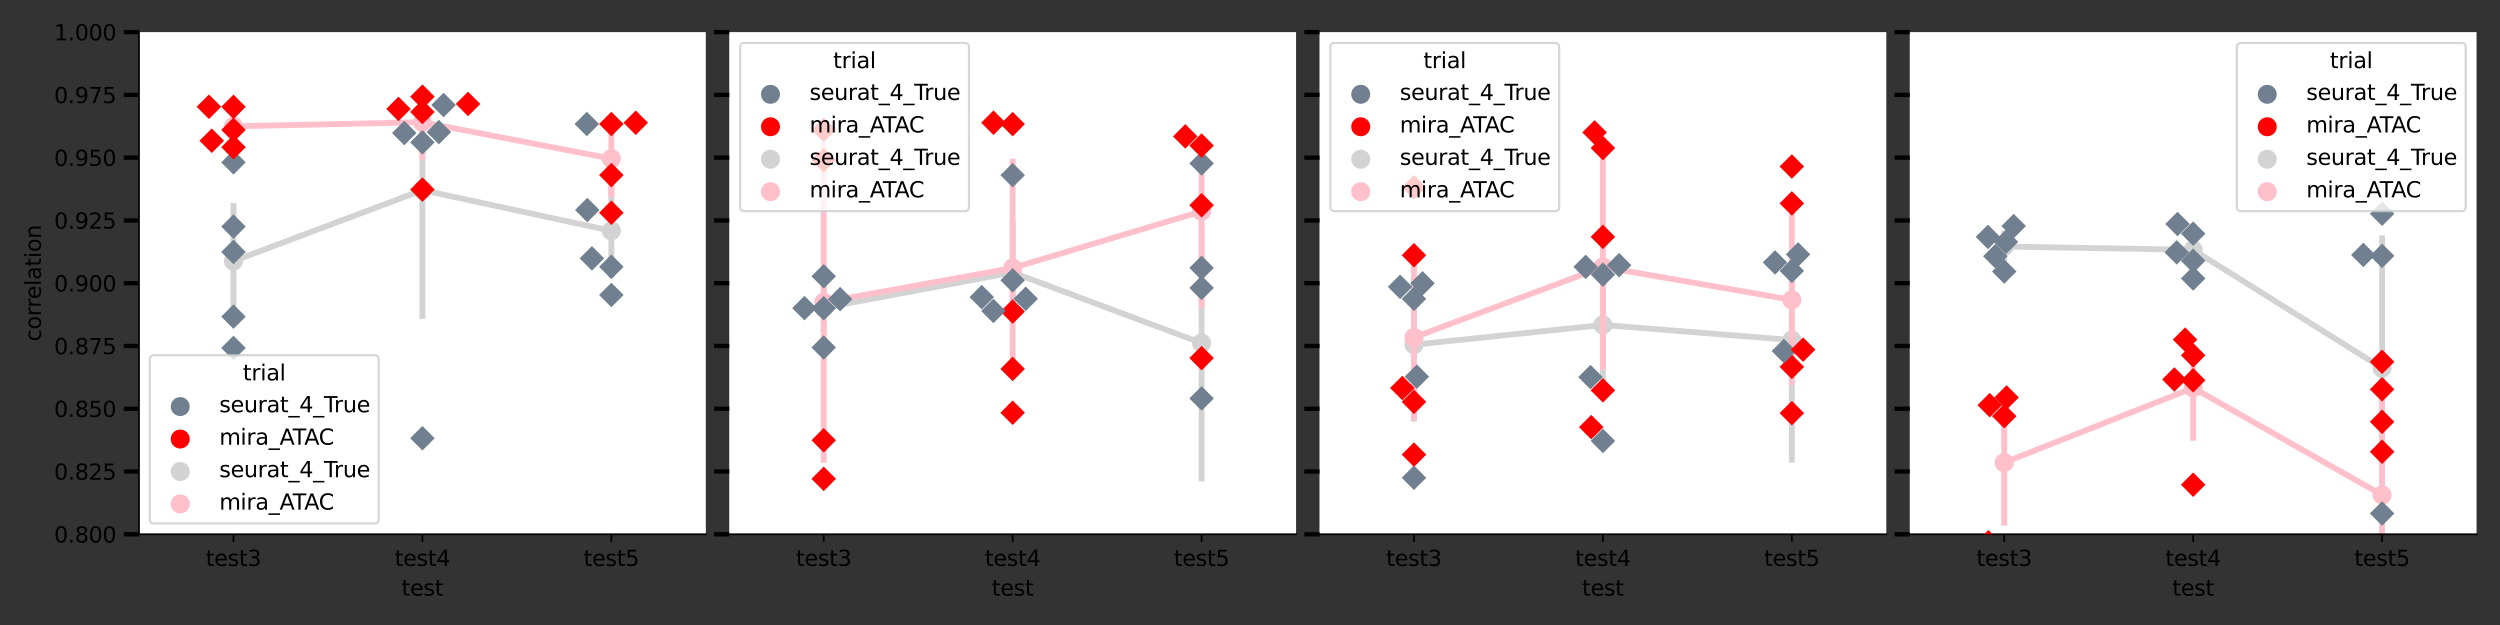 <?xml version="1.0" encoding="utf-8" standalone="no"?>
<!DOCTYPE svg PUBLIC "-//W3C//DTD SVG 1.1//EN"
  "http://www.w3.org/Graphics/SVG/1.1/DTD/svg11.dtd">
<svg xmlns:xlink="http://www.w3.org/1999/xlink" width="1152pt" height="288pt" viewBox="0 0 1152 288" xmlns="http://www.w3.org/2000/svg" version="1.1">
 <rect x="0" y="0" width="1152" height="288" fill="#333333" stroke="none"/>
 <defs>
  <style type="text/css">*{stroke-linejoin: round; stroke-linecap: butt}</style>
 </defs>
 <g id="figure_1">
  <g id="patch_1">
   <path d="M 0 288 
L 1152 288 
L 1152 0 
L 0 0 
L 0 288 
z
" style="fill: none"/>
  </g>
  <g id="axes_1">
   <g id="patch_2">
    <path d="M 64.05 246.2 
L 325.238 246.2 
L 325.238 14.8 
L 64.05 14.8 
z
" style="fill: #ffffff"/>
   </g>
   <g id="PathCollection_1"/>
   <g id="PathCollection_2"/>
   <g id="line2d_1">
    <path d="M 107.581 120.307 
L 194.644 87.611 
L 281.706 106.371 
" clip-path="url(#p1e7ae0a7e7)" style="fill: none; stroke: #d3d3d3; stroke-width: 2.7; stroke-linecap: square"/>
   </g>
   <g id="line2d_2">
    <path d="M 107.581 145.724 
L 107.581 94.905 
" clip-path="url(#p1e7ae0a7e7)" style="fill: none; stroke: #d3d3d3; stroke-width: 2.7; stroke-linecap: square"/>
   </g>
   <g id="line2d_3">
    <path d="M 194.644 145.596 
L 194.644 54.404 
" clip-path="url(#p1e7ae0a7e7)" style="fill: none; stroke: #d3d3d3; stroke-width: 2.7; stroke-linecap: square"/>
   </g>
   <g id="line2d_4">
    <path d="M 281.706 126.601 
L 281.706 80.829 
" clip-path="url(#p1e7ae0a7e7)" style="fill: none; stroke: #d3d3d3; stroke-width: 2.7; stroke-linecap: square"/>
   </g>
   <g id="PathCollection_3">
    <defs>
     <path id="m238b83996d" d="M 0 3.384 
C 0.897 3.384 1.758 3.027 2.393 2.393 
C 3.027 1.758 3.384 0.897 3.384 0 
C 3.384 -0.897 3.027 -1.758 2.393 -2.393 
C 1.758 -3.027 0.897 -3.384 0 -3.384 
C -0.897 -3.384 -1.758 -3.027 -2.393 -2.393 
C -3.027 -1.758 -3.384 -0.897 -3.384 0 
C -3.384 0.897 -3.027 1.758 -2.393 2.393 
C -1.758 3.027 -0.897 3.384 0 3.384 
z
" style="stroke: #d3d3d3; stroke-width: 2.025"/>
    </defs>
    <g clip-path="url(#p1e7ae0a7e7)">
     <use xlink:href="#m238b83996d" x="107.581" y="120.307" style="fill: #d3d3d3; stroke: #d3d3d3; stroke-width: 2.025"/>
     <use xlink:href="#m238b83996d" x="194.644" y="87.611" style="fill: #d3d3d3; stroke: #d3d3d3; stroke-width: 2.025"/>
     <use xlink:href="#m238b83996d" x="281.706" y="106.371" style="fill: #d3d3d3; stroke: #d3d3d3; stroke-width: 2.025"/>
    </g>
   </g>
   <g id="matplotlib.axis_1">
    <g id="xtick_1">
     <g id="line2d_5">
      <defs>
       <path id="mafd30fd7a7" d="M 0 0 
L 0 3.5 
" style="stroke: #000000; stroke-width: 0.8"/>
      </defs>
      <g>
       <use xlink:href="#mafd30fd7a7" x="107.581" y="246.2" style="stroke: #000000; stroke-width: 0.8"/>
      </g>
     </g>
     <g id="text_1">
      <!-- test3 -->
      <g transform="translate(94.798 260.798)scale(0.1 -0.1)">
       <defs>
        <path id="DejaVuSans-74" d="M 1172 4494 
L 1172 3500 
L 2356 3500 
L 2356 3053 
L 1172 3053 
L 1172 1153 
Q 1172 725 1289 603 
Q 1406 481 1766 481 
L 2356 481 
L 2356 0 
L 1766 0 
Q 1100 0 847 248 
Q 594 497 594 1153 
L 594 3053 
L 172 3053 
L 172 3500 
L 594 3500 
L 594 4494 
L 1172 4494 
z
" transform="scale(0.016)"/>
        <path id="DejaVuSans-65" d="M 3597 1894 
L 3597 1613 
L 953 1613 
Q 991 1019 1311 708 
Q 1631 397 2203 397 
Q 2534 397 2845 478 
Q 3156 559 3463 722 
L 3463 178 
Q 3153 47 2828 -22 
Q 2503 -91 2169 -91 
Q 1331 -91 842 396 
Q 353 884 353 1716 
Q 353 2575 817 3079 
Q 1281 3584 2069 3584 
Q 2775 3584 3186 3129 
Q 3597 2675 3597 1894 
z
M 3022 2063 
Q 3016 2534 2758 2815 
Q 2500 3097 2075 3097 
Q 1594 3097 1305 2825 
Q 1016 2553 972 2059 
L 3022 2063 
z
" transform="scale(0.016)"/>
        <path id="DejaVuSans-73" d="M 2834 3397 
L 2834 2853 
Q 2591 2978 2328 3040 
Q 2066 3103 1784 3103 
Q 1356 3103 1142 2972 
Q 928 2841 928 2578 
Q 928 2378 1081 2264 
Q 1234 2150 1697 2047 
L 1894 2003 
Q 2506 1872 2764 1633 
Q 3022 1394 3022 966 
Q 3022 478 2636 193 
Q 2250 -91 1575 -91 
Q 1294 -91 989 -36 
Q 684 19 347 128 
L 347 722 
Q 666 556 975 473 
Q 1284 391 1588 391 
Q 1994 391 2212 530 
Q 2431 669 2431 922 
Q 2431 1156 2273 1281 
Q 2116 1406 1581 1522 
L 1381 1569 
Q 847 1681 609 1914 
Q 372 2147 372 2553 
Q 372 3047 722 3315 
Q 1072 3584 1716 3584 
Q 2034 3584 2315 3537 
Q 2597 3491 2834 3397 
z
" transform="scale(0.016)"/>
        <path id="DejaVuSans-33" d="M 2597 2516 
Q 3050 2419 3304 2112 
Q 3559 1806 3559 1356 
Q 3559 666 3084 287 
Q 2609 -91 1734 -91 
Q 1441 -91 1130 -33 
Q 819 25 488 141 
L 488 750 
Q 750 597 1062 519 
Q 1375 441 1716 441 
Q 2309 441 2620 675 
Q 2931 909 2931 1356 
Q 2931 1769 2642 2001 
Q 2353 2234 1838 2234 
L 1294 2234 
L 1294 2753 
L 1863 2753 
Q 2328 2753 2575 2939 
Q 2822 3125 2822 3475 
Q 2822 3834 2567 4026 
Q 2313 4219 1838 4219 
Q 1578 4219 1281 4162 
Q 984 4106 628 3988 
L 628 4550 
Q 988 4650 1302 4700 
Q 1616 4750 1894 4750 
Q 2613 4750 3031 4423 
Q 3450 4097 3450 3541 
Q 3450 3153 3228 2886 
Q 3006 2619 2597 2516 
z
" transform="scale(0.016)"/>
       </defs>
       <use xlink:href="#DejaVuSans-74"/>
       <use xlink:href="#DejaVuSans-65" x="39.209"/>
       <use xlink:href="#DejaVuSans-73" x="100.732"/>
       <use xlink:href="#DejaVuSans-74" x="152.832"/>
       <use xlink:href="#DejaVuSans-33" x="192.041"/>
      </g>
     </g>
    </g>
    <g id="xtick_2">
     <g id="line2d_6">
      <g>
       <use xlink:href="#mafd30fd7a7" x="194.644" y="246.2" style="stroke: #000000; stroke-width: 0.8"/>
      </g>
     </g>
     <g id="text_2">
      <!-- test4 -->
      <g transform="translate(181.861 260.798)scale(0.1 -0.1)">
       <defs>
        <path id="DejaVuSans-34" d="M 2419 4116 
L 825 1625 
L 2419 1625 
L 2419 4116 
z
M 2253 4666 
L 3047 4666 
L 3047 1625 
L 3713 1625 
L 3713 1100 
L 3047 1100 
L 3047 0 
L 2419 0 
L 2419 1100 
L 313 1100 
L 313 1709 
L 2253 4666 
z
" transform="scale(0.016)"/>
       </defs>
       <use xlink:href="#DejaVuSans-74"/>
       <use xlink:href="#DejaVuSans-65" x="39.209"/>
       <use xlink:href="#DejaVuSans-73" x="100.732"/>
       <use xlink:href="#DejaVuSans-74" x="152.832"/>
       <use xlink:href="#DejaVuSans-34" x="192.041"/>
      </g>
     </g>
    </g>
    <g id="xtick_3">
     <g id="line2d_7">
      <g>
       <use xlink:href="#mafd30fd7a7" x="281.706" y="246.2" style="stroke: #000000; stroke-width: 0.8"/>
      </g>
     </g>
     <g id="text_3">
      <!-- test5 -->
      <g transform="translate(268.923 260.798)scale(0.1 -0.1)">
       <defs>
        <path id="DejaVuSans-35" d="M 691 4666 
L 3169 4666 
L 3169 4134 
L 1269 4134 
L 1269 2991 
Q 1406 3038 1543 3061 
Q 1681 3084 1819 3084 
Q 2600 3084 3056 2656 
Q 3513 2228 3513 1497 
Q 3513 744 3044 326 
Q 2575 -91 1722 -91 
Q 1428 -91 1123 -41 
Q 819 9 494 109 
L 494 744 
Q 775 591 1075 516 
Q 1375 441 1709 441 
Q 2250 441 2565 725 
Q 2881 1009 2881 1497 
Q 2881 1984 2565 2268 
Q 2250 2553 1709 2553 
Q 1456 2553 1204 2497 
Q 953 2441 691 2322 
L 691 4666 
z
" transform="scale(0.016)"/>
       </defs>
       <use xlink:href="#DejaVuSans-74"/>
       <use xlink:href="#DejaVuSans-65" x="39.209"/>
       <use xlink:href="#DejaVuSans-73" x="100.732"/>
       <use xlink:href="#DejaVuSans-74" x="152.832"/>
       <use xlink:href="#DejaVuSans-35" x="192.041"/>
      </g>
     </g>
    </g>
    <g id="text_4">
     <!-- test -->
     <g transform="translate(185.042 274.477)scale(0.1 -0.1)">
      <use xlink:href="#DejaVuSans-74"/>
      <use xlink:href="#DejaVuSans-65" x="39.209"/>
      <use xlink:href="#DejaVuSans-73" x="100.732"/>
      <use xlink:href="#DejaVuSans-74" x="152.832"/>
     </g>
    </g>
   </g>
   <g id="matplotlib.axis_2">
    <g id="ytick_1">
     <g id="line2d_8">
      <defs>
       <path id="m235b9c8159" d="M 0 0 
L -7 0 
" style="stroke: #000000; stroke-width: 2"/>
      </defs>
      <g>
       <use xlink:href="#m235b9c8159" x="64.05" y="246.2" style="stroke: #000000; stroke-width: 2"/>
      </g>
     </g>
     <g id="text_5">
      <!-- 0.800 -->
      <g transform="translate(24.922 249.999)scale(0.1 -0.1)">
       <defs>
        <path id="DejaVuSans-30" d="M 2034 4250 
Q 1547 4250 1301 3770 
Q 1056 3291 1056 2328 
Q 1056 1369 1301 889 
Q 1547 409 2034 409 
Q 2525 409 2770 889 
Q 3016 1369 3016 2328 
Q 3016 3291 2770 3770 
Q 2525 4250 2034 4250 
z
M 2034 4750 
Q 2819 4750 3233 4129 
Q 3647 3509 3647 2328 
Q 3647 1150 3233 529 
Q 2819 -91 2034 -91 
Q 1250 -91 836 529 
Q 422 1150 422 2328 
Q 422 3509 836 4129 
Q 1250 4750 2034 4750 
z
" transform="scale(0.016)"/>
        <path id="DejaVuSans-2e" d="M 684 794 
L 1344 794 
L 1344 0 
L 684 0 
L 684 794 
z
" transform="scale(0.016)"/>
        <path id="DejaVuSans-38" d="M 2034 2216 
Q 1584 2216 1326 1975 
Q 1069 1734 1069 1313 
Q 1069 891 1326 650 
Q 1584 409 2034 409 
Q 2484 409 2743 651 
Q 3003 894 3003 1313 
Q 3003 1734 2745 1975 
Q 2488 2216 2034 2216 
z
M 1403 2484 
Q 997 2584 770 2862 
Q 544 3141 544 3541 
Q 544 4100 942 4425 
Q 1341 4750 2034 4750 
Q 2731 4750 3128 4425 
Q 3525 4100 3525 3541 
Q 3525 3141 3298 2862 
Q 3072 2584 2669 2484 
Q 3125 2378 3379 2068 
Q 3634 1759 3634 1313 
Q 3634 634 3220 271 
Q 2806 -91 2034 -91 
Q 1263 -91 848 271 
Q 434 634 434 1313 
Q 434 1759 690 2068 
Q 947 2378 1403 2484 
z
M 1172 3481 
Q 1172 3119 1398 2916 
Q 1625 2713 2034 2713 
Q 2441 2713 2670 2916 
Q 2900 3119 2900 3481 
Q 2900 3844 2670 4047 
Q 2441 4250 2034 4250 
Q 1625 4250 1398 4047 
Q 1172 3844 1172 3481 
z
" transform="scale(0.016)"/>
       </defs>
       <use xlink:href="#DejaVuSans-30"/>
       <use xlink:href="#DejaVuSans-2e" x="63.623"/>
       <use xlink:href="#DejaVuSans-38" x="95.41"/>
       <use xlink:href="#DejaVuSans-30" x="159.033"/>
       <use xlink:href="#DejaVuSans-30" x="222.656"/>
      </g>
     </g>
    </g>
    <g id="ytick_2">
     <g id="line2d_9">
      <g>
       <use xlink:href="#m235b9c8159" x="64.05" y="217.275" style="stroke: #000000; stroke-width: 2"/>
      </g>
     </g>
     <g id="text_6">
      <!-- 0.825 -->
      <g transform="translate(24.922 221.074)scale(0.1 -0.1)">
       <defs>
        <path id="DejaVuSans-32" d="M 1228 531 
L 3431 531 
L 3431 0 
L 469 0 
L 469 531 
Q 828 903 1448 1529 
Q 2069 2156 2228 2338 
Q 2531 2678 2651 2914 
Q 2772 3150 2772 3378 
Q 2772 3750 2511 3984 
Q 2250 4219 1831 4219 
Q 1534 4219 1204 4116 
Q 875 4013 500 3803 
L 500 4441 
Q 881 4594 1212 4672 
Q 1544 4750 1819 4750 
Q 2544 4750 2975 4387 
Q 3406 4025 3406 3419 
Q 3406 3131 3298 2873 
Q 3191 2616 2906 2266 
Q 2828 2175 2409 1742 
Q 1991 1309 1228 531 
z
" transform="scale(0.016)"/>
       </defs>
       <use xlink:href="#DejaVuSans-30"/>
       <use xlink:href="#DejaVuSans-2e" x="63.623"/>
       <use xlink:href="#DejaVuSans-38" x="95.41"/>
       <use xlink:href="#DejaVuSans-32" x="159.033"/>
       <use xlink:href="#DejaVuSans-35" x="222.656"/>
      </g>
     </g>
    </g>
    <g id="ytick_3">
     <g id="line2d_10">
      <g>
       <use xlink:href="#m235b9c8159" x="64.05" y="188.35" style="stroke: #000000; stroke-width: 2"/>
      </g>
     </g>
     <g id="text_7">
      <!-- 0.850 -->
      <g transform="translate(24.922 192.149)scale(0.1 -0.1)">
       <use xlink:href="#DejaVuSans-30"/>
       <use xlink:href="#DejaVuSans-2e" x="63.623"/>
       <use xlink:href="#DejaVuSans-38" x="95.41"/>
       <use xlink:href="#DejaVuSans-35" x="159.033"/>
       <use xlink:href="#DejaVuSans-30" x="222.656"/>
      </g>
     </g>
    </g>
    <g id="ytick_4">
     <g id="line2d_11">
      <g>
       <use xlink:href="#m235b9c8159" x="64.05" y="159.425" style="stroke: #000000; stroke-width: 2"/>
      </g>
     </g>
     <g id="text_8">
      <!-- 0.875 -->
      <g transform="translate(24.922 163.224)scale(0.1 -0.1)">
       <defs>
        <path id="DejaVuSans-37" d="M 525 4666 
L 3525 4666 
L 3525 4397 
L 1831 0 
L 1172 0 
L 2766 4134 
L 525 4134 
L 525 4666 
z
" transform="scale(0.016)"/>
       </defs>
       <use xlink:href="#DejaVuSans-30"/>
       <use xlink:href="#DejaVuSans-2e" x="63.623"/>
       <use xlink:href="#DejaVuSans-38" x="95.41"/>
       <use xlink:href="#DejaVuSans-37" x="159.033"/>
       <use xlink:href="#DejaVuSans-35" x="222.656"/>
      </g>
     </g>
    </g>
    <g id="ytick_5">
     <g id="line2d_12">
      <g>
       <use xlink:href="#m235b9c8159" x="64.05" y="130.5" style="stroke: #000000; stroke-width: 2"/>
      </g>
     </g>
     <g id="text_9">
      <!-- 0.900 -->
      <g transform="translate(24.922 134.299)scale(0.1 -0.1)">
       <defs>
        <path id="DejaVuSans-39" d="M 703 97 
L 703 672 
Q 941 559 1184 500 
Q 1428 441 1663 441 
Q 2288 441 2617 861 
Q 2947 1281 2994 2138 
Q 2813 1869 2534 1725 
Q 2256 1581 1919 1581 
Q 1219 1581 811 2004 
Q 403 2428 403 3163 
Q 403 3881 828 4315 
Q 1253 4750 1959 4750 
Q 2769 4750 3195 4129 
Q 3622 3509 3622 2328 
Q 3622 1225 3098 567 
Q 2575 -91 1691 -91 
Q 1453 -91 1209 -44 
Q 966 3 703 97 
z
M 1959 2075 
Q 2384 2075 2632 2365 
Q 2881 2656 2881 3163 
Q 2881 3666 2632 3958 
Q 2384 4250 1959 4250 
Q 1534 4250 1286 3958 
Q 1038 3666 1038 3163 
Q 1038 2656 1286 2365 
Q 1534 2075 1959 2075 
z
" transform="scale(0.016)"/>
       </defs>
       <use xlink:href="#DejaVuSans-30"/>
       <use xlink:href="#DejaVuSans-2e" x="63.623"/>
       <use xlink:href="#DejaVuSans-39" x="95.41"/>
       <use xlink:href="#DejaVuSans-30" x="159.033"/>
       <use xlink:href="#DejaVuSans-30" x="222.656"/>
      </g>
     </g>
    </g>
    <g id="ytick_6">
     <g id="line2d_13">
      <g>
       <use xlink:href="#m235b9c8159" x="64.05" y="101.575" style="stroke: #000000; stroke-width: 2"/>
      </g>
     </g>
     <g id="text_10">
      <!-- 0.925 -->
      <g transform="translate(24.922 105.374)scale(0.1 -0.1)">
       <use xlink:href="#DejaVuSans-30"/>
       <use xlink:href="#DejaVuSans-2e" x="63.623"/>
       <use xlink:href="#DejaVuSans-39" x="95.41"/>
       <use xlink:href="#DejaVuSans-32" x="159.033"/>
       <use xlink:href="#DejaVuSans-35" x="222.656"/>
      </g>
     </g>
    </g>
    <g id="ytick_7">
     <g id="line2d_14">
      <g>
       <use xlink:href="#m235b9c8159" x="64.05" y="72.65" style="stroke: #000000; stroke-width: 2"/>
      </g>
     </g>
     <g id="text_11">
      <!-- 0.950 -->
      <g transform="translate(24.922 76.449)scale(0.1 -0.1)">
       <use xlink:href="#DejaVuSans-30"/>
       <use xlink:href="#DejaVuSans-2e" x="63.623"/>
       <use xlink:href="#DejaVuSans-39" x="95.41"/>
       <use xlink:href="#DejaVuSans-35" x="159.033"/>
       <use xlink:href="#DejaVuSans-30" x="222.656"/>
      </g>
     </g>
    </g>
    <g id="ytick_8">
     <g id="line2d_15">
      <g>
       <use xlink:href="#m235b9c8159" x="64.05" y="43.725" style="stroke: #000000; stroke-width: 2"/>
      </g>
     </g>
     <g id="text_12">
      <!-- 0.975 -->
      <g transform="translate(24.922 47.524)scale(0.1 -0.1)">
       <use xlink:href="#DejaVuSans-30"/>
       <use xlink:href="#DejaVuSans-2e" x="63.623"/>
       <use xlink:href="#DejaVuSans-39" x="95.41"/>
       <use xlink:href="#DejaVuSans-37" x="159.033"/>
       <use xlink:href="#DejaVuSans-35" x="222.656"/>
      </g>
     </g>
    </g>
    <g id="ytick_9">
     <g id="line2d_16">
      <g>
       <use xlink:href="#m235b9c8159" x="64.05" y="14.8" style="stroke: #000000; stroke-width: 2"/>
      </g>
     </g>
     <g id="text_13">
      <!-- 1.000 -->
      <g transform="translate(24.922 18.599)scale(0.1 -0.1)">
       <defs>
        <path id="DejaVuSans-31" d="M 794 531 
L 1825 531 
L 1825 4091 
L 703 3866 
L 703 4441 
L 1819 4666 
L 2450 4666 
L 2450 531 
L 3481 531 
L 3481 0 
L 794 0 
L 794 531 
z
" transform="scale(0.016)"/>
       </defs>
       <use xlink:href="#DejaVuSans-31"/>
       <use xlink:href="#DejaVuSans-2e" x="63.623"/>
       <use xlink:href="#DejaVuSans-30" x="95.41"/>
       <use xlink:href="#DejaVuSans-30" x="159.033"/>
       <use xlink:href="#DejaVuSans-30" x="222.656"/>
      </g>
     </g>
    </g>
    <g id="text_14">
     <!-- correlation -->
     <g transform="translate(18.842 157.327)rotate(-90)scale(0.1 -0.1)">
      <defs>
       <path id="DejaVuSans-63" d="M 3122 3366 
L 3122 2828 
Q 2878 2963 2633 3030 
Q 2388 3097 2138 3097 
Q 1578 3097 1268 2742 
Q 959 2388 959 1747 
Q 959 1106 1268 751 
Q 1578 397 2138 397 
Q 2388 397 2633 464 
Q 2878 531 3122 666 
L 3122 134 
Q 2881 22 2623 -34 
Q 2366 -91 2075 -91 
Q 1284 -91 818 406 
Q 353 903 353 1747 
Q 353 2603 823 3093 
Q 1294 3584 2113 3584 
Q 2378 3584 2631 3529 
Q 2884 3475 3122 3366 
z
" transform="scale(0.016)"/>
       <path id="DejaVuSans-6f" d="M 1959 3097 
Q 1497 3097 1228 2736 
Q 959 2375 959 1747 
Q 959 1119 1226 758 
Q 1494 397 1959 397 
Q 2419 397 2687 759 
Q 2956 1122 2956 1747 
Q 2956 2369 2687 2733 
Q 2419 3097 1959 3097 
z
M 1959 3584 
Q 2709 3584 3137 3096 
Q 3566 2609 3566 1747 
Q 3566 888 3137 398 
Q 2709 -91 1959 -91 
Q 1206 -91 779 398 
Q 353 888 353 1747 
Q 353 2609 779 3096 
Q 1206 3584 1959 3584 
z
" transform="scale(0.016)"/>
       <path id="DejaVuSans-72" d="M 2631 2963 
Q 2534 3019 2420 3045 
Q 2306 3072 2169 3072 
Q 1681 3072 1420 2755 
Q 1159 2438 1159 1844 
L 1159 0 
L 581 0 
L 581 3500 
L 1159 3500 
L 1159 2956 
Q 1341 3275 1631 3429 
Q 1922 3584 2338 3584 
Q 2397 3584 2469 3576 
Q 2541 3569 2628 3553 
L 2631 2963 
z
" transform="scale(0.016)"/>
       <path id="DejaVuSans-6c" d="M 603 4863 
L 1178 4863 
L 1178 0 
L 603 0 
L 603 4863 
z
" transform="scale(0.016)"/>
       <path id="DejaVuSans-61" d="M 2194 1759 
Q 1497 1759 1228 1600 
Q 959 1441 959 1056 
Q 959 750 1161 570 
Q 1363 391 1709 391 
Q 2188 391 2477 730 
Q 2766 1069 2766 1631 
L 2766 1759 
L 2194 1759 
z
M 3341 1997 
L 3341 0 
L 2766 0 
L 2766 531 
Q 2569 213 2275 61 
Q 1981 -91 1556 -91 
Q 1019 -91 701 211 
Q 384 513 384 1019 
Q 384 1609 779 1909 
Q 1175 2209 1959 2209 
L 2766 2209 
L 2766 2266 
Q 2766 2663 2505 2880 
Q 2244 3097 1772 3097 
Q 1472 3097 1187 3025 
Q 903 2953 641 2809 
L 641 3341 
Q 956 3463 1253 3523 
Q 1550 3584 1831 3584 
Q 2591 3584 2966 3190 
Q 3341 2797 3341 1997 
z
" transform="scale(0.016)"/>
       <path id="DejaVuSans-69" d="M 603 3500 
L 1178 3500 
L 1178 0 
L 603 0 
L 603 3500 
z
M 603 4863 
L 1178 4863 
L 1178 4134 
L 603 4134 
L 603 4863 
z
" transform="scale(0.016)"/>
       <path id="DejaVuSans-6e" d="M 3513 2113 
L 3513 0 
L 2938 0 
L 2938 2094 
Q 2938 2591 2744 2837 
Q 2550 3084 2163 3084 
Q 1697 3084 1428 2787 
Q 1159 2491 1159 1978 
L 1159 0 
L 581 0 
L 581 3500 
L 1159 3500 
L 1159 2956 
Q 1366 3272 1645 3428 
Q 1925 3584 2291 3584 
Q 2894 3584 3203 3211 
Q 3513 2838 3513 2113 
z
" transform="scale(0.016)"/>
      </defs>
      <use xlink:href="#DejaVuSans-63"/>
      <use xlink:href="#DejaVuSans-6f" x="54.98"/>
      <use xlink:href="#DejaVuSans-72" x="116.162"/>
      <use xlink:href="#DejaVuSans-72" x="155.525"/>
      <use xlink:href="#DejaVuSans-65" x="194.389"/>
      <use xlink:href="#DejaVuSans-6c" x="255.912"/>
      <use xlink:href="#DejaVuSans-61" x="283.695"/>
      <use xlink:href="#DejaVuSans-74" x="344.975"/>
      <use xlink:href="#DejaVuSans-69" x="384.184"/>
      <use xlink:href="#DejaVuSans-6f" x="411.967"/>
      <use xlink:href="#DejaVuSans-6e" x="473.148"/>
     </g>
    </g>
   </g>
   <g id="line2d_17">
    <path d="M 107.581 58.186 
L 194.644 56.319 
L 281.706 73.107 
" clip-path="url(#p1e7ae0a7e7)" style="fill: none; stroke: #ffc0cb; stroke-width: 2.7; stroke-linecap: square"/>
   </g>
   <g id="line2d_18">
    <path d="M 107.581 65.043 
L 107.581 51.338 
" clip-path="url(#p1e7ae0a7e7)" style="fill: none; stroke: #ffc0cb; stroke-width: 2.7; stroke-linecap: square"/>
   </g>
   <g id="line2d_19">
    <path d="M 194.644 72.314 
L 194.644 46.8 
" clip-path="url(#p1e7ae0a7e7)" style="fill: none; stroke: #ffc0cb; stroke-width: 2.7; stroke-linecap: square"/>
   </g>
   <g id="line2d_20">
    <path d="M 281.706 89.357 
L 281.706 56.858 
" clip-path="url(#p1e7ae0a7e7)" style="fill: none; stroke: #ffc0cb; stroke-width: 2.7; stroke-linecap: square"/>
   </g>
   <g id="PathCollection_4">
    <defs>
     <path id="m19a3ebfb17" d="M 0 3.384 
C 0.897 3.384 1.758 3.027 2.393 2.393 
C 3.027 1.758 3.384 0.897 3.384 0 
C 3.384 -0.897 3.027 -1.758 2.393 -2.393 
C 1.758 -3.027 0.897 -3.384 0 -3.384 
C -0.897 -3.384 -1.758 -3.027 -2.393 -2.393 
C -3.027 -1.758 -3.384 -0.897 -3.384 0 
C -3.384 0.897 -3.027 1.758 -2.393 2.393 
C -1.758 3.027 -0.897 3.384 0 3.384 
z
" style="stroke: #ffc0cb; stroke-width: 2.025"/>
    </defs>
    <g clip-path="url(#p1e7ae0a7e7)">
     <use xlink:href="#m19a3ebfb17" x="107.581" y="58.186" style="fill: #ffc0cb; stroke: #ffc0cb; stroke-width: 2.025"/>
     <use xlink:href="#m19a3ebfb17" x="194.644" y="56.319" style="fill: #ffc0cb; stroke: #ffc0cb; stroke-width: 2.025"/>
     <use xlink:href="#m19a3ebfb17" x="281.706" y="73.107" style="fill: #ffc0cb; stroke: #ffc0cb; stroke-width: 2.025"/>
    </g>
   </g>
   <g id="patch_3">
    <path d="M 64.05 246.2 
L 64.05 14.8 
" style="fill: none; stroke: #000000; stroke-width: 0.8; stroke-linejoin: miter; stroke-linecap: square"/>
   </g>
   <g id="patch_4">
    <path d="M 64.05 246.2 
L 325.238 246.2 
" style="fill: none; stroke: #000000; stroke-width: 0.8; stroke-linejoin: miter; stroke-linecap: square"/>
   </g>
   <g id="PathCollection_5">
    <defs>
     <path id="C0_0_e727a89b49" d="M -0 5.657 
L 5.657 -0 
L 0 -5.657 
L -5.657 -0 
z
"/>
    </defs>
    <g clip-path="url(#p1e7ae0a7e7)">
     <use xlink:href="#C0_0_e727a89b49" x="107.581" y="160.329" style="fill: #708090"/>
    </g>
    <g clip-path="url(#p1e7ae0a7e7)">
     <use xlink:href="#C0_0_e727a89b49" x="107.581" y="145.9" style="fill: #708090"/>
    </g>
    <g clip-path="url(#p1e7ae0a7e7)">
     <use xlink:href="#C0_0_e727a89b49" x="107.581" y="116.093" style="fill: #708090"/>
    </g>
    <g clip-path="url(#p1e7ae0a7e7)">
     <use xlink:href="#C0_0_e727a89b49" x="107.581" y="104.401" style="fill: #708090"/>
    </g>
    <g clip-path="url(#p1e7ae0a7e7)">
     <use xlink:href="#C0_0_e727a89b49" x="107.581" y="74.815" style="fill: #708090"/>
    </g>
    <g clip-path="url(#p1e7ae0a7e7)">
     <use xlink:href="#C0_0_e727a89b49" x="107.581" y="67.806" style="fill: #ff0000"/>
    </g>
    <g clip-path="url(#p1e7ae0a7e7)">
     <use xlink:href="#C0_0_e727a89b49" x="97.569" y="64.848" style="fill: #ff0000"/>
    </g>
    <g clip-path="url(#p1e7ae0a7e7)">
     <use xlink:href="#C0_0_e727a89b49" x="107.581" y="59.858" style="fill: #ff0000"/>
    </g>
    <g clip-path="url(#p1e7ae0a7e7)">
     <use xlink:href="#C0_0_e727a89b49" x="107.581" y="49.225" style="fill: #ff0000"/>
    </g>
    <g clip-path="url(#p1e7ae0a7e7)">
     <use xlink:href="#C0_0_e727a89b49" x="96.277" y="49.191" style="fill: #ff0000"/>
    </g>
   </g>
   <g id="PathCollection_6">
    <defs>
     <path id="C1_0_c3764afa0c" d="M -0 5.657 
L 5.657 -0 
L 0 -5.657 
L -5.657 -0 
z
"/>
    </defs>
    <g clip-path="url(#p1e7ae0a7e7)">
     <use xlink:href="#C1_0_c3764afa0c" x="194.644" y="201.944" style="fill: #708090"/>
    </g>
    <g clip-path="url(#p1e7ae0a7e7)">
     <use xlink:href="#C1_0_c3764afa0c" x="194.644" y="87.355" style="fill: #ff0000"/>
    </g>
    <g clip-path="url(#p1e7ae0a7e7)">
     <use xlink:href="#C1_0_c3764afa0c" x="194.644" y="65.579" style="fill: #708090"/>
    </g>
    <g clip-path="url(#p1e7ae0a7e7)">
     <use xlink:href="#C1_0_c3764afa0c" x="186.279" y="61.294" style="fill: #708090"/>
    </g>
    <g clip-path="url(#p1e7ae0a7e7)">
     <use xlink:href="#C1_0_c3764afa0c" x="202.226" y="60.854" style="fill: #708090"/>
    </g>
    <g clip-path="url(#p1e7ae0a7e7)">
     <use xlink:href="#C1_0_c3764afa0c" x="194.644" y="51.598" style="fill: #ff0000"/>
    </g>
    <g clip-path="url(#p1e7ae0a7e7)">
     <use xlink:href="#C1_0_c3764afa0c" x="183.62" y="50.188" style="fill: #ff0000"/>
    </g>
    <g clip-path="url(#p1e7ae0a7e7)">
     <use xlink:href="#C1_0_c3764afa0c" x="204.401" y="48.382" style="fill: #708090"/>
    </g>
    <g clip-path="url(#p1e7ae0a7e7)">
     <use xlink:href="#C1_0_c3764afa0c" x="215.674" y="47.904" style="fill: #ff0000"/>
    </g>
    <g clip-path="url(#p1e7ae0a7e7)">
     <use xlink:href="#C1_0_c3764afa0c" x="194.644" y="44.549" style="fill: #ff0000"/>
    </g>
   </g>
   <g id="PathCollection_7">
    <defs>
     <path id="C2_0_bc36ee6e51" d="M -0 5.657 
L 5.657 -0 
L 0 -5.657 
L -5.657 -0 
z
"/>
    </defs>
    <g clip-path="url(#p1e7ae0a7e7)">
     <use xlink:href="#C2_0_bc36ee6e51" x="281.706" y="135.927" style="fill: #708090"/>
    </g>
    <g clip-path="url(#p1e7ae0a7e7)">
     <use xlink:href="#C2_0_bc36ee6e51" x="281.706" y="122.942" style="fill: #708090"/>
    </g>
    <g clip-path="url(#p1e7ae0a7e7)">
     <use xlink:href="#C2_0_bc36ee6e51" x="272.75" y="119.056" style="fill: #708090"/>
    </g>
    <g clip-path="url(#p1e7ae0a7e7)">
     <use xlink:href="#C2_0_bc36ee6e51" x="281.706" y="98.036" style="fill: #ff0000"/>
    </g>
    <g clip-path="url(#p1e7ae0a7e7)">
     <use xlink:href="#C2_0_bc36ee6e51" x="270.622" y="96.787" style="fill: #708090"/>
    </g>
    <g clip-path="url(#p1e7ae0a7e7)">
     <use xlink:href="#C2_0_bc36ee6e51" x="281.706" y="80.677" style="fill: #ff0000"/>
    </g>
    <g clip-path="url(#p1e7ae0a7e7)">
     <use xlink:href="#C2_0_bc36ee6e51" x="281.706" y="57.15" style="fill: #ff0000"/>
    </g>
    <g clip-path="url(#p1e7ae0a7e7)">
     <use xlink:href="#C2_0_bc36ee6e51" x="270.402" y="57.144" style="fill: #708090"/>
    </g>
    <g clip-path="url(#p1e7ae0a7e7)">
     <use xlink:href="#C2_0_bc36ee6e51" x="292.963" y="56.565" style="fill: #ff0000"/>
    </g>
   </g>
   <g id="legend_1">
    <g id="patch_5">
     <path d="M 71.05 241.2 
L 172.506 241.2 
Q 174.506 241.2 174.506 239.2 
L 174.506 165.697 
Q 174.506 163.697 172.506 163.697 
L 71.05 163.697 
Q 69.05 163.697 69.05 165.697 
L 69.05 239.2 
Q 69.05 241.2 71.05 241.2 
z
" style="fill: #ffffff; opacity: 0.8; stroke: #cccccc; stroke-linejoin: miter"/>
    </g>
    <g id="text_15">
     <!-- trial -->
     <g transform="translate(111.92 175.295)scale(0.1 -0.1)">
      <use xlink:href="#DejaVuSans-74"/>
      <use xlink:href="#DejaVuSans-72" x="39.209"/>
      <use xlink:href="#DejaVuSans-69" x="80.322"/>
      <use xlink:href="#DejaVuSans-61" x="108.105"/>
      <use xlink:href="#DejaVuSans-6c" x="169.385"/>
     </g>
    </g>
    <g id="PathCollection_8">
     <defs>
      <path id="mf5590a472d" d="M 0 3.873 
C 1.027 3.873 2.012 3.465 2.739 2.739 
C 3.465 2.012 3.873 1.027 3.873 0 
C 3.873 -1.027 3.465 -2.012 2.739 -2.739 
C 2.012 -3.465 1.027 -3.873 0 -3.873 
C -1.027 -3.873 -2.012 -3.465 -2.739 -2.739 
C -3.465 -2.012 -3.873 -1.027 -3.873 0 
C -3.873 1.027 -3.465 2.012 -2.739 2.739 
C -2.012 3.465 -1.027 3.873 0 3.873 
z
" style="stroke: #708090"/>
     </defs>
     <g>
      <use xlink:href="#mf5590a472d" x="83.05" y="187.348" style="fill: #708090; stroke: #708090"/>
     </g>
    </g>
    <g id="text_16">
     <!-- seurat_4_True -->
     <g transform="translate(101.05 189.973)scale(0.1 -0.1)">
      <defs>
       <path id="DejaVuSans-75" d="M 544 1381 
L 544 3500 
L 1119 3500 
L 1119 1403 
Q 1119 906 1312 657 
Q 1506 409 1894 409 
Q 2359 409 2629 706 
Q 2900 1003 2900 1516 
L 2900 3500 
L 3475 3500 
L 3475 0 
L 2900 0 
L 2900 538 
Q 2691 219 2414 64 
Q 2138 -91 1772 -91 
Q 1169 -91 856 284 
Q 544 659 544 1381 
z
M 1991 3584 
L 1991 3584 
z
" transform="scale(0.016)"/>
       <path id="DejaVuSans-5f" d="M 3263 -1063 
L 3263 -1509 
L -63 -1509 
L -63 -1063 
L 3263 -1063 
z
" transform="scale(0.016)"/>
       <path id="DejaVuSans-54" d="M -19 4666 
L 3928 4666 
L 3928 4134 
L 2272 4134 
L 2272 0 
L 1638 0 
L 1638 4134 
L -19 4134 
L -19 4666 
z
" transform="scale(0.016)"/>
      </defs>
      <use xlink:href="#DejaVuSans-73"/>
      <use xlink:href="#DejaVuSans-65" x="52.1"/>
      <use xlink:href="#DejaVuSans-75" x="113.623"/>
      <use xlink:href="#DejaVuSans-72" x="177.002"/>
      <use xlink:href="#DejaVuSans-61" x="218.115"/>
      <use xlink:href="#DejaVuSans-74" x="279.395"/>
      <use xlink:href="#DejaVuSans-5f" x="318.604"/>
      <use xlink:href="#DejaVuSans-34" x="368.604"/>
      <use xlink:href="#DejaVuSans-5f" x="432.227"/>
      <use xlink:href="#DejaVuSans-54" x="482.227"/>
      <use xlink:href="#DejaVuSans-72" x="528.561"/>
      <use xlink:href="#DejaVuSans-75" x="569.674"/>
      <use xlink:href="#DejaVuSans-65" x="633.053"/>
     </g>
    </g>
    <g id="PathCollection_9">
     <defs>
      <path id="m23c4fa6f60" d="M 0 3.873 
C 1.027 3.873 2.012 3.465 2.739 2.739 
C 3.465 2.012 3.873 1.027 3.873 0 
C 3.873 -1.027 3.465 -2.012 2.739 -2.739 
C 2.012 -3.465 1.027 -3.873 0 -3.873 
C -1.027 -3.873 -2.012 -3.465 -2.739 -2.739 
C -3.465 -2.012 -3.873 -1.027 -3.873 0 
C -3.873 1.027 -3.465 2.012 -2.739 2.739 
C -2.012 3.465 -1.027 3.873 0 3.873 
z
" style="stroke: #ff0000"/>
     </defs>
     <g>
      <use xlink:href="#m23c4fa6f60" x="83.05" y="202.305" style="fill: #ff0000; stroke: #ff0000"/>
     </g>
    </g>
    <g id="text_17">
     <!-- mira_ATAC -->
     <g transform="translate(101.05 204.93)scale(0.1 -0.1)">
      <defs>
       <path id="DejaVuSans-6d" d="M 3328 2828 
Q 3544 3216 3844 3400 
Q 4144 3584 4550 3584 
Q 5097 3584 5394 3201 
Q 5691 2819 5691 2113 
L 5691 0 
L 5113 0 
L 5113 2094 
Q 5113 2597 4934 2840 
Q 4756 3084 4391 3084 
Q 3944 3084 3684 2787 
Q 3425 2491 3425 1978 
L 3425 0 
L 2847 0 
L 2847 2094 
Q 2847 2600 2669 2842 
Q 2491 3084 2119 3084 
Q 1678 3084 1418 2786 
Q 1159 2488 1159 1978 
L 1159 0 
L 581 0 
L 581 3500 
L 1159 3500 
L 1159 2956 
Q 1356 3278 1631 3431 
Q 1906 3584 2284 3584 
Q 2666 3584 2933 3390 
Q 3200 3197 3328 2828 
z
" transform="scale(0.016)"/>
       <path id="DejaVuSans-41" d="M 2188 4044 
L 1331 1722 
L 3047 1722 
L 2188 4044 
z
M 1831 4666 
L 2547 4666 
L 4325 0 
L 3669 0 
L 3244 1197 
L 1141 1197 
L 716 0 
L 50 0 
L 1831 4666 
z
" transform="scale(0.016)"/>
       <path id="DejaVuSans-43" d="M 4122 4306 
L 4122 3641 
Q 3803 3938 3442 4084 
Q 3081 4231 2675 4231 
Q 1875 4231 1450 3742 
Q 1025 3253 1025 2328 
Q 1025 1406 1450 917 
Q 1875 428 2675 428 
Q 3081 428 3442 575 
Q 3803 722 4122 1019 
L 4122 359 
Q 3791 134 3420 21 
Q 3050 -91 2638 -91 
Q 1578 -91 968 557 
Q 359 1206 359 2328 
Q 359 3453 968 4101 
Q 1578 4750 2638 4750 
Q 3056 4750 3426 4639 
Q 3797 4528 4122 4306 
z
" transform="scale(0.016)"/>
      </defs>
      <use xlink:href="#DejaVuSans-6d"/>
      <use xlink:href="#DejaVuSans-69" x="97.412"/>
      <use xlink:href="#DejaVuSans-72" x="125.195"/>
      <use xlink:href="#DejaVuSans-61" x="166.309"/>
      <use xlink:href="#DejaVuSans-5f" x="227.588"/>
      <use xlink:href="#DejaVuSans-41" x="277.588"/>
      <use xlink:href="#DejaVuSans-54" x="338.246"/>
      <use xlink:href="#DejaVuSans-41" x="391.58"/>
      <use xlink:href="#DejaVuSans-43" x="458.238"/>
     </g>
    </g>
    <g id="PathCollection_10">
     <g>
      <use xlink:href="#m238b83996d" x="83.05" y="217.261" style="fill: #d3d3d3; stroke: #d3d3d3; stroke-width: 2.025"/>
     </g>
    </g>
    <g id="text_18">
     <!-- seurat_4_True -->
     <g transform="translate(101.05 219.886)scale(0.1 -0.1)">
      <use xlink:href="#DejaVuSans-73"/>
      <use xlink:href="#DejaVuSans-65" x="52.1"/>
      <use xlink:href="#DejaVuSans-75" x="113.623"/>
      <use xlink:href="#DejaVuSans-72" x="177.002"/>
      <use xlink:href="#DejaVuSans-61" x="218.115"/>
      <use xlink:href="#DejaVuSans-74" x="279.395"/>
      <use xlink:href="#DejaVuSans-5f" x="318.604"/>
      <use xlink:href="#DejaVuSans-34" x="368.604"/>
      <use xlink:href="#DejaVuSans-5f" x="432.227"/>
      <use xlink:href="#DejaVuSans-54" x="482.227"/>
      <use xlink:href="#DejaVuSans-72" x="528.561"/>
      <use xlink:href="#DejaVuSans-75" x="569.674"/>
      <use xlink:href="#DejaVuSans-65" x="633.053"/>
     </g>
    </g>
    <g id="PathCollection_11">
     <g>
      <use xlink:href="#m19a3ebfb17" x="83.05" y="232.217" style="fill: #ffc0cb; stroke: #ffc0cb; stroke-width: 2.025"/>
     </g>
    </g>
    <g id="text_19">
     <!-- mira_ATAC -->
     <g transform="translate(101.05 234.842)scale(0.1 -0.1)">
      <use xlink:href="#DejaVuSans-6d"/>
      <use xlink:href="#DejaVuSans-69" x="97.412"/>
      <use xlink:href="#DejaVuSans-72" x="125.195"/>
      <use xlink:href="#DejaVuSans-61" x="166.309"/>
      <use xlink:href="#DejaVuSans-5f" x="227.588"/>
      <use xlink:href="#DejaVuSans-41" x="277.588"/>
      <use xlink:href="#DejaVuSans-54" x="338.246"/>
      <use xlink:href="#DejaVuSans-41" x="391.58"/>
      <use xlink:href="#DejaVuSans-43" x="458.238"/>
     </g>
    </g>
   </g>
  </g>
  <g id="axes_2">
   <g id="patch_6">
    <path d="M 336.038 246.2 
L 597.225 246.2 
L 597.225 14.8 
L 336.038 14.8 
z
" style="fill: #ffffff"/>
   </g>
   <g id="PathCollection_12"/>
   <g id="PathCollection_13"/>
   <g id="line2d_21">
    <path d="M 379.569 141.861 
L 466.631 125.554 
L 553.694 158.095 
" clip-path="url(#p158b172f30)" style="fill: none; stroke: #d3d3d3; stroke-width: 2.7; stroke-linecap: square"/>
   </g>
   <g id="line2d_22">
    <path d="M 379.569 152.047 
L 379.569 133.163 
" clip-path="url(#p158b172f30)" style="fill: none; stroke: #d3d3d3; stroke-width: 2.7; stroke-linecap: square"/>
   </g>
   <g id="line2d_23">
    <path d="M 466.631 139.925 
L 466.631 102.922 
" clip-path="url(#p158b172f30)" style="fill: none; stroke: #d3d3d3; stroke-width: 2.7; stroke-linecap: square"/>
   </g>
   <g id="line2d_24">
    <path d="M 553.694 220.494 
L 553.694 106.039 
" clip-path="url(#p158b172f30)" style="fill: none; stroke: #d3d3d3; stroke-width: 2.7; stroke-linecap: square"/>
   </g>
   <g id="PathCollection_14">
    <g clip-path="url(#p158b172f30)">
     <use xlink:href="#m238b83996d" x="379.569" y="141.861" style="fill: #d3d3d3; stroke: #d3d3d3; stroke-width: 2.025"/>
     <use xlink:href="#m238b83996d" x="466.631" y="125.554" style="fill: #d3d3d3; stroke: #d3d3d3; stroke-width: 2.025"/>
     <use xlink:href="#m238b83996d" x="553.694" y="158.095" style="fill: #d3d3d3; stroke: #d3d3d3; stroke-width: 2.025"/>
    </g>
   </g>
   <g id="matplotlib.axis_3">
    <g id="xtick_4">
     <g id="line2d_25">
      <g>
       <use xlink:href="#mafd30fd7a7" x="379.569" y="246.2" style="stroke: #000000; stroke-width: 0.8"/>
      </g>
     </g>
     <g id="text_20">
      <!-- test3 -->
      <g transform="translate(366.786 260.798)scale(0.1 -0.1)">
       <use xlink:href="#DejaVuSans-74"/>
       <use xlink:href="#DejaVuSans-65" x="39.209"/>
       <use xlink:href="#DejaVuSans-73" x="100.732"/>
       <use xlink:href="#DejaVuSans-74" x="152.832"/>
       <use xlink:href="#DejaVuSans-33" x="192.041"/>
      </g>
     </g>
    </g>
    <g id="xtick_5">
     <g id="line2d_26">
      <g>
       <use xlink:href="#mafd30fd7a7" x="466.631" y="246.2" style="stroke: #000000; stroke-width: 0.8"/>
      </g>
     </g>
     <g id="text_21">
      <!-- test4 -->
      <g transform="translate(453.848 260.798)scale(0.1 -0.1)">
       <use xlink:href="#DejaVuSans-74"/>
       <use xlink:href="#DejaVuSans-65" x="39.209"/>
       <use xlink:href="#DejaVuSans-73" x="100.732"/>
       <use xlink:href="#DejaVuSans-74" x="152.832"/>
       <use xlink:href="#DejaVuSans-34" x="192.041"/>
      </g>
     </g>
    </g>
    <g id="xtick_6">
     <g id="line2d_27">
      <g>
       <use xlink:href="#mafd30fd7a7" x="553.694" y="246.2" style="stroke: #000000; stroke-width: 0.8"/>
      </g>
     </g>
     <g id="text_22">
      <!-- test5 -->
      <g transform="translate(540.911 260.798)scale(0.1 -0.1)">
       <use xlink:href="#DejaVuSans-74"/>
       <use xlink:href="#DejaVuSans-65" x="39.209"/>
       <use xlink:href="#DejaVuSans-73" x="100.732"/>
       <use xlink:href="#DejaVuSans-74" x="152.832"/>
       <use xlink:href="#DejaVuSans-35" x="192.041"/>
      </g>
     </g>
    </g>
    <g id="text_23">
     <!-- test -->
     <g transform="translate(457.03 274.477)scale(0.1 -0.1)">
      <use xlink:href="#DejaVuSans-74"/>
      <use xlink:href="#DejaVuSans-65" x="39.209"/>
      <use xlink:href="#DejaVuSans-73" x="100.732"/>
      <use xlink:href="#DejaVuSans-74" x="152.832"/>
     </g>
    </g>
   </g>
   <g id="matplotlib.axis_4">
    <g id="ytick_10">
     <g id="line2d_28">
      <g>
       <use xlink:href="#m235b9c8159" x="336.038" y="246.2" style="stroke: #000000; stroke-width: 2"/>
      </g>
     </g>
    </g>
    <g id="ytick_11">
     <g id="line2d_29">
      <g>
       <use xlink:href="#m235b9c8159" x="336.038" y="217.275" style="stroke: #000000; stroke-width: 2"/>
      </g>
     </g>
    </g>
    <g id="ytick_12">
     <g id="line2d_30">
      <g>
       <use xlink:href="#m235b9c8159" x="336.038" y="188.35" style="stroke: #000000; stroke-width: 2"/>
      </g>
     </g>
    </g>
    <g id="ytick_13">
     <g id="line2d_31">
      <g>
       <use xlink:href="#m235b9c8159" x="336.038" y="159.425" style="stroke: #000000; stroke-width: 2"/>
      </g>
     </g>
    </g>
    <g id="ytick_14">
     <g id="line2d_32">
      <g>
       <use xlink:href="#m235b9c8159" x="336.038" y="130.5" style="stroke: #000000; stroke-width: 2"/>
      </g>
     </g>
    </g>
    <g id="ytick_15">
     <g id="line2d_33">
      <g>
       <use xlink:href="#m235b9c8159" x="336.038" y="101.575" style="stroke: #000000; stroke-width: 2"/>
      </g>
     </g>
    </g>
    <g id="ytick_16">
     <g id="line2d_34">
      <g>
       <use xlink:href="#m235b9c8159" x="336.038" y="72.65" style="stroke: #000000; stroke-width: 2"/>
      </g>
     </g>
    </g>
    <g id="ytick_17">
     <g id="line2d_35">
      <g>
       <use xlink:href="#m235b9c8159" x="336.038" y="43.725" style="stroke: #000000; stroke-width: 2"/>
      </g>
     </g>
    </g>
    <g id="ytick_18">
     <g id="line2d_36">
      <g>
       <use xlink:href="#m235b9c8159" x="336.038" y="14.8" style="stroke: #000000; stroke-width: 2"/>
      </g>
     </g>
    </g>
   </g>
   <g id="line2d_37">
    <path d="M 379.569 139.291 
L 466.631 123.498 
L 553.694 97.382 
" clip-path="url(#p158b172f30)" style="fill: none; stroke: #ffc0cb; stroke-width: 2.7; stroke-linecap: square"/>
   </g>
   <g id="line2d_38">
    <path d="M 379.569 211.883 
L 379.569 66.809 
" clip-path="url(#p158b172f30)" style="fill: none; stroke: #ffc0cb; stroke-width: 2.7; stroke-linecap: square"/>
   </g>
   <g id="line2d_39">
    <path d="M 466.631 172.82 
L 466.631 74.467 
" clip-path="url(#p158b172f30)" style="fill: none; stroke: #ffc0cb; stroke-width: 2.7; stroke-linecap: square"/>
   </g>
   <g id="line2d_40">
    <path d="M 553.694 140.53 
L 553.694 64.972 
" clip-path="url(#p158b172f30)" style="fill: none; stroke: #ffc0cb; stroke-width: 2.7; stroke-linecap: square"/>
   </g>
   <g id="PathCollection_15">
    <g clip-path="url(#p158b172f30)">
     <use xlink:href="#m19a3ebfb17" x="379.569" y="139.291" style="fill: #ffc0cb; stroke: #ffc0cb; stroke-width: 2.025"/>
     <use xlink:href="#m19a3ebfb17" x="466.631" y="123.498" style="fill: #ffc0cb; stroke: #ffc0cb; stroke-width: 2.025"/>
     <use xlink:href="#m19a3ebfb17" x="553.694" y="97.382" style="fill: #ffc0cb; stroke: #ffc0cb; stroke-width: 2.025"/>
    </g>
   </g>
   <g id="patch_7">
    <path d="M 336.038 246.2 
L 597.225 246.2 
" style="fill: none; stroke: #000000; stroke-width: 0.8; stroke-linejoin: miter; stroke-linecap: square"/>
   </g>
   <g id="PathCollection_16">
    <defs>
     <path id="C3_0_95db780730" d="M -0 5.657 
L 5.657 -0 
L 0 -5.657 
L -5.657 -0 
z
"/>
    </defs>
    <g clip-path="url(#p158b172f30)">
     <use xlink:href="#C3_0_95db780730" x="379.569" y="220.658" style="fill: #ff0000"/>
    </g>
    <g clip-path="url(#p158b172f30)">
     <use xlink:href="#C3_0_95db780730" x="379.569" y="202.886" style="fill: #ff0000"/>
    </g>
    <g clip-path="url(#p158b172f30)">
     <use xlink:href="#C3_0_95db780730" x="379.569" y="160.117" style="fill: #708090"/>
    </g>
    <g clip-path="url(#p158b172f30)">
     <use xlink:href="#C3_0_95db780730" x="379.569" y="142.042" style="fill: #708090"/>
    </g>
    <g clip-path="url(#p158b172f30)">
     <use xlink:href="#C3_0_95db780730" x="370.693" y="141.988" style="fill: #708090"/>
    </g>
    <g clip-path="url(#p158b172f30)">
     <use xlink:href="#C3_0_95db780730" x="387.123" y="137.842" style="fill: #708090"/>
    </g>
    <g clip-path="url(#p158b172f30)">
     <use xlink:href="#C3_0_95db780730" x="379.569" y="127.314" style="fill: #708090"/>
    </g>
    <g clip-path="url(#p158b172f30)">
     <use xlink:href="#C3_0_95db780730" x="379.569" y="73.811" style="fill: #ff0000"/>
    </g>
    <g clip-path="url(#p158b172f30)">
     <use xlink:href="#C3_0_95db780730" x="379.569" y="59.807" style="fill: #ff0000"/>
    </g>
   </g>
   <g id="PathCollection_17">
    <defs>
     <path id="C4_0_cd06372a93" d="M -0 5.657 
L 5.657 -0 
L 0 -5.657 
L -5.657 -0 
z
"/>
    </defs>
    <g clip-path="url(#p158b172f30)">
     <use xlink:href="#C4_0_cd06372a93" x="466.631" y="190.184" style="fill: #ff0000"/>
    </g>
    <g clip-path="url(#p158b172f30)">
     <use xlink:href="#C4_0_cd06372a93" x="466.631" y="170.007" style="fill: #ff0000"/>
    </g>
    <g clip-path="url(#p158b172f30)">
     <use xlink:href="#C4_0_cd06372a93" x="466.631" y="143.563" style="fill: #ff0000"/>
    </g>
    <g clip-path="url(#p158b172f30)">
     <use xlink:href="#C4_0_cd06372a93" x="457.761" y="143.29" style="fill: #708090"/>
    </g>
    <g clip-path="url(#p158b172f30)">
     <use xlink:href="#C4_0_cd06372a93" x="472.649" y="137.682" style="fill: #708090"/>
    </g>
    <g clip-path="url(#p158b172f30)">
     <use xlink:href="#C4_0_cd06372a93" x="452.388" y="136.922" style="fill: #708090"/>
    </g>
    <g clip-path="url(#p158b172f30)">
     <use xlink:href="#C4_0_cd06372a93" x="466.631" y="129.157" style="fill: #708090"/>
    </g>
    <g clip-path="url(#p158b172f30)">
     <use xlink:href="#C4_0_cd06372a93" x="466.631" y="80.72" style="fill: #708090"/>
    </g>
    <g clip-path="url(#p158b172f30)">
     <use xlink:href="#C4_0_cd06372a93" x="466.631" y="57.197" style="fill: #ff0000"/>
    </g>
    <g clip-path="url(#p158b172f30)">
     <use xlink:href="#C4_0_cd06372a93" x="457.785" y="56.541" style="fill: #ff0000"/>
    </g>
   </g>
   <g id="PathCollection_18">
    <defs>
     <path id="C5_0_f39531e9b9" d="M -0 5.657 
L 5.657 -0 
L 0 -5.657 
L -5.657 -0 
z
"/>
    </defs>
    <g clip-path="url(#p158b172f30)">
     <use xlink:href="#C5_0_f39531e9b9" x="553.694" y="275.433" style="fill: #708090"/>
    </g>
    <g clip-path="url(#p158b172f30)">
     <use xlink:href="#C5_0_f39531e9b9" x="553.694" y="183.604" style="fill: #708090"/>
    </g>
    <g clip-path="url(#p158b172f30)">
     <use xlink:href="#C5_0_f39531e9b9" x="553.694" y="165.009" style="fill: #ff0000"/>
    </g>
    <g clip-path="url(#p158b172f30)">
     <use xlink:href="#C5_0_f39531e9b9" x="553.694" y="132.675" style="fill: #708090"/>
    </g>
    <g clip-path="url(#p158b172f30)">
     <use xlink:href="#C5_0_f39531e9b9" x="553.694" y="123.451" style="fill: #708090"/>
    </g>
    <g clip-path="url(#p158b172f30)">
     <use xlink:href="#C5_0_f39531e9b9" x="553.694" y="94.575" style="fill: #ff0000"/>
    </g>
    <g clip-path="url(#p158b172f30)">
     <use xlink:href="#C5_0_f39531e9b9" x="553.694" y="75.31" style="fill: #708090"/>
    </g>
    <g clip-path="url(#p158b172f30)">
     <use xlink:href="#C5_0_f39531e9b9" x="553.694" y="67.09" style="fill: #ff0000"/>
    </g>
    <g clip-path="url(#p158b172f30)">
     <use xlink:href="#C5_0_f39531e9b9" x="546.165" y="62.853" style="fill: #ff0000"/>
    </g>
   </g>
   <g id="legend_2">
    <g id="patch_8">
     <path d="M 343.038 97.303 
L 444.494 97.303 
Q 446.494 97.303 446.494 95.303 
L 446.494 21.8 
Q 446.494 19.8 444.494 19.8 
L 343.038 19.8 
Q 341.038 19.8 341.038 21.8 
L 341.038 95.303 
Q 341.038 97.303 343.038 97.303 
z
" style="fill: #ffffff; opacity: 0.8; stroke: #cccccc; stroke-linejoin: miter"/>
    </g>
    <g id="text_24">
     <!-- trial -->
     <g transform="translate(383.908 31.398)scale(0.1 -0.1)">
      <use xlink:href="#DejaVuSans-74"/>
      <use xlink:href="#DejaVuSans-72" x="39.209"/>
      <use xlink:href="#DejaVuSans-69" x="80.322"/>
      <use xlink:href="#DejaVuSans-61" x="108.105"/>
      <use xlink:href="#DejaVuSans-6c" x="169.385"/>
     </g>
    </g>
    <g id="PathCollection_19">
     <g>
      <use xlink:href="#mf5590a472d" x="355.038" y="43.452" style="fill: #708090; stroke: #708090"/>
     </g>
    </g>
    <g id="text_25">
     <!-- seurat_4_True -->
     <g transform="translate(373.038 46.077)scale(0.1 -0.1)">
      <use xlink:href="#DejaVuSans-73"/>
      <use xlink:href="#DejaVuSans-65" x="52.1"/>
      <use xlink:href="#DejaVuSans-75" x="113.623"/>
      <use xlink:href="#DejaVuSans-72" x="177.002"/>
      <use xlink:href="#DejaVuSans-61" x="218.115"/>
      <use xlink:href="#DejaVuSans-74" x="279.395"/>
      <use xlink:href="#DejaVuSans-5f" x="318.604"/>
      <use xlink:href="#DejaVuSans-34" x="368.604"/>
      <use xlink:href="#DejaVuSans-5f" x="432.227"/>
      <use xlink:href="#DejaVuSans-54" x="482.227"/>
      <use xlink:href="#DejaVuSans-72" x="528.561"/>
      <use xlink:href="#DejaVuSans-75" x="569.674"/>
      <use xlink:href="#DejaVuSans-65" x="633.053"/>
     </g>
    </g>
    <g id="PathCollection_20">
     <g>
      <use xlink:href="#m23c4fa6f60" x="355.038" y="58.408" style="fill: #ff0000; stroke: #ff0000"/>
     </g>
    </g>
    <g id="text_26">
     <!-- mira_ATAC -->
     <g transform="translate(373.038 61.033)scale(0.1 -0.1)">
      <use xlink:href="#DejaVuSans-6d"/>
      <use xlink:href="#DejaVuSans-69" x="97.412"/>
      <use xlink:href="#DejaVuSans-72" x="125.195"/>
      <use xlink:href="#DejaVuSans-61" x="166.309"/>
      <use xlink:href="#DejaVuSans-5f" x="227.588"/>
      <use xlink:href="#DejaVuSans-41" x="277.588"/>
      <use xlink:href="#DejaVuSans-54" x="338.246"/>
      <use xlink:href="#DejaVuSans-41" x="391.58"/>
      <use xlink:href="#DejaVuSans-43" x="458.238"/>
     </g>
    </g>
    <g id="PathCollection_21">
     <g>
      <use xlink:href="#m238b83996d" x="355.038" y="73.364" style="fill: #d3d3d3; stroke: #d3d3d3; stroke-width: 2.025"/>
     </g>
    </g>
    <g id="text_27">
     <!-- seurat_4_True -->
     <g transform="translate(373.038 75.989)scale(0.1 -0.1)">
      <use xlink:href="#DejaVuSans-73"/>
      <use xlink:href="#DejaVuSans-65" x="52.1"/>
      <use xlink:href="#DejaVuSans-75" x="113.623"/>
      <use xlink:href="#DejaVuSans-72" x="177.002"/>
      <use xlink:href="#DejaVuSans-61" x="218.115"/>
      <use xlink:href="#DejaVuSans-74" x="279.395"/>
      <use xlink:href="#DejaVuSans-5f" x="318.604"/>
      <use xlink:href="#DejaVuSans-34" x="368.604"/>
      <use xlink:href="#DejaVuSans-5f" x="432.227"/>
      <use xlink:href="#DejaVuSans-54" x="482.227"/>
      <use xlink:href="#DejaVuSans-72" x="528.561"/>
      <use xlink:href="#DejaVuSans-75" x="569.674"/>
      <use xlink:href="#DejaVuSans-65" x="633.053"/>
     </g>
    </g>
    <g id="PathCollection_22">
     <g>
      <use xlink:href="#m19a3ebfb17" x="355.038" y="88.32" style="fill: #ffc0cb; stroke: #ffc0cb; stroke-width: 2.025"/>
     </g>
    </g>
    <g id="text_28">
     <!-- mira_ATAC -->
     <g transform="translate(373.038 90.945)scale(0.1 -0.1)">
      <use xlink:href="#DejaVuSans-6d"/>
      <use xlink:href="#DejaVuSans-69" x="97.412"/>
      <use xlink:href="#DejaVuSans-72" x="125.195"/>
      <use xlink:href="#DejaVuSans-61" x="166.309"/>
      <use xlink:href="#DejaVuSans-5f" x="227.588"/>
      <use xlink:href="#DejaVuSans-41" x="277.588"/>
      <use xlink:href="#DejaVuSans-54" x="338.246"/>
      <use xlink:href="#DejaVuSans-41" x="391.58"/>
      <use xlink:href="#DejaVuSans-43" x="458.238"/>
     </g>
    </g>
   </g>
  </g>
  <g id="axes_3">
   <g id="patch_9">
    <path d="M 608.025 246.2 
L 869.212 246.2 
L 869.212 14.8 
L 608.025 14.8 
z
" style="fill: #ffffff"/>
   </g>
   <g id="PathCollection_23"/>
   <g id="PathCollection_24"/>
   <g id="line2d_41">
    <path d="M 651.556 158.834 
L 738.619 149.73 
L 825.681 156.708 
" clip-path="url(#p9a9287b17f)" style="fill: none; stroke: #d3d3d3; stroke-width: 2.7; stroke-linecap: square"/>
   </g>
   <g id="line2d_42">
    <path d="M 651.556 192.913 
L 651.556 132.643 
" clip-path="url(#p9a9287b17f)" style="fill: none; stroke: #d3d3d3; stroke-width: 2.7; stroke-linecap: square"/>
   </g>
   <g id="line2d_43">
    <path d="M 738.619 179.683 
L 738.619 124.087 
" clip-path="url(#p9a9287b17f)" style="fill: none; stroke: #d3d3d3; stroke-width: 2.7; stroke-linecap: square"/>
   </g>
   <g id="line2d_44">
    <path d="M 825.681 211.817 
L 825.681 120.23 
" clip-path="url(#p9a9287b17f)" style="fill: none; stroke: #d3d3d3; stroke-width: 2.7; stroke-linecap: square"/>
   </g>
   <g id="PathCollection_25">
    <g clip-path="url(#p9a9287b17f)">
     <use xlink:href="#m238b83996d" x="651.556" y="158.834" style="fill: #d3d3d3; stroke: #d3d3d3; stroke-width: 2.025"/>
     <use xlink:href="#m238b83996d" x="738.619" y="149.73" style="fill: #d3d3d3; stroke: #d3d3d3; stroke-width: 2.025"/>
     <use xlink:href="#m238b83996d" x="825.681" y="156.708" style="fill: #d3d3d3; stroke: #d3d3d3; stroke-width: 2.025"/>
    </g>
   </g>
   <g id="matplotlib.axis_5">
    <g id="xtick_7">
     <g id="line2d_45">
      <g>
       <use xlink:href="#mafd30fd7a7" x="651.556" y="246.2" style="stroke: #000000; stroke-width: 0.8"/>
      </g>
     </g>
     <g id="text_29">
      <!-- test3 -->
      <g transform="translate(638.773 260.798)scale(0.1 -0.1)">
       <use xlink:href="#DejaVuSans-74"/>
       <use xlink:href="#DejaVuSans-65" x="39.209"/>
       <use xlink:href="#DejaVuSans-73" x="100.732"/>
       <use xlink:href="#DejaVuSans-74" x="152.832"/>
       <use xlink:href="#DejaVuSans-33" x="192.041"/>
      </g>
     </g>
    </g>
    <g id="xtick_8">
     <g id="line2d_46">
      <g>
       <use xlink:href="#mafd30fd7a7" x="738.619" y="246.2" style="stroke: #000000; stroke-width: 0.8"/>
      </g>
     </g>
     <g id="text_30">
      <!-- test4 -->
      <g transform="translate(725.836 260.798)scale(0.1 -0.1)">
       <use xlink:href="#DejaVuSans-74"/>
       <use xlink:href="#DejaVuSans-65" x="39.209"/>
       <use xlink:href="#DejaVuSans-73" x="100.732"/>
       <use xlink:href="#DejaVuSans-74" x="152.832"/>
       <use xlink:href="#DejaVuSans-34" x="192.041"/>
      </g>
     </g>
    </g>
    <g id="xtick_9">
     <g id="line2d_47">
      <g>
       <use xlink:href="#mafd30fd7a7" x="825.681" y="246.2" style="stroke: #000000; stroke-width: 0.8"/>
      </g>
     </g>
     <g id="text_31">
      <!-- test5 -->
      <g transform="translate(812.898 260.798)scale(0.1 -0.1)">
       <use xlink:href="#DejaVuSans-74"/>
       <use xlink:href="#DejaVuSans-65" x="39.209"/>
       <use xlink:href="#DejaVuSans-73" x="100.732"/>
       <use xlink:href="#DejaVuSans-74" x="152.832"/>
       <use xlink:href="#DejaVuSans-35" x="192.041"/>
      </g>
     </g>
    </g>
    <g id="text_32">
     <!-- test -->
     <g transform="translate(729.017 274.477)scale(0.1 -0.1)">
      <use xlink:href="#DejaVuSans-74"/>
      <use xlink:href="#DejaVuSans-65" x="39.209"/>
      <use xlink:href="#DejaVuSans-73" x="100.732"/>
      <use xlink:href="#DejaVuSans-74" x="152.832"/>
     </g>
    </g>
   </g>
   <g id="matplotlib.axis_6">
    <g id="ytick_19">
     <g id="line2d_48">
      <g>
       <use xlink:href="#m235b9c8159" x="608.025" y="246.2" style="stroke: #000000; stroke-width: 2"/>
      </g>
     </g>
    </g>
    <g id="ytick_20">
     <g id="line2d_49">
      <g>
       <use xlink:href="#m235b9c8159" x="608.025" y="217.275" style="stroke: #000000; stroke-width: 2"/>
      </g>
     </g>
    </g>
    <g id="ytick_21">
     <g id="line2d_50">
      <g>
       <use xlink:href="#m235b9c8159" x="608.025" y="188.35" style="stroke: #000000; stroke-width: 2"/>
      </g>
     </g>
    </g>
    <g id="ytick_22">
     <g id="line2d_51">
      <g>
       <use xlink:href="#m235b9c8159" x="608.025" y="159.425" style="stroke: #000000; stroke-width: 2"/>
      </g>
     </g>
    </g>
    <g id="ytick_23">
     <g id="line2d_52">
      <g>
       <use xlink:href="#m235b9c8159" x="608.025" y="130.5" style="stroke: #000000; stroke-width: 2"/>
      </g>
     </g>
    </g>
    <g id="ytick_24">
     <g id="line2d_53">
      <g>
       <use xlink:href="#m235b9c8159" x="608.025" y="101.575" style="stroke: #000000; stroke-width: 2"/>
      </g>
     </g>
    </g>
    <g id="ytick_25">
     <g id="line2d_54">
      <g>
       <use xlink:href="#m235b9c8159" x="608.025" y="72.65" style="stroke: #000000; stroke-width: 2"/>
      </g>
     </g>
    </g>
    <g id="ytick_26">
     <g id="line2d_55">
      <g>
       <use xlink:href="#m235b9c8159" x="608.025" y="43.725" style="stroke: #000000; stroke-width: 2"/>
      </g>
     </g>
    </g>
    <g id="ytick_27">
     <g id="line2d_56">
      <g>
       <use xlink:href="#m235b9c8159" x="608.025" y="14.8" style="stroke: #000000; stroke-width: 2"/>
      </g>
     </g>
    </g>
   </g>
   <g id="line2d_57">
    <path d="M 651.556 155.479 
L 738.619 123.019 
L 825.681 138.198 
" clip-path="url(#p9a9287b17f)" style="fill: none; stroke: #ffc0cb; stroke-width: 2.7; stroke-linecap: square"/>
   </g>
   <g id="line2d_58">
    <path d="M 651.556 192.344 
L 651.556 117.221 
" clip-path="url(#p9a9287b17f)" style="fill: none; stroke: #ffc0cb; stroke-width: 2.7; stroke-linecap: square"/>
   </g>
   <g id="line2d_59">
    <path d="M 738.619 169.13 
L 738.619 73.53 
" clip-path="url(#p9a9287b17f)" style="fill: none; stroke: #ffc0cb; stroke-width: 2.7; stroke-linecap: square"/>
   </g>
   <g id="line2d_60">
    <path d="M 825.681 175.991 
L 825.681 98.596 
" clip-path="url(#p9a9287b17f)" style="fill: none; stroke: #ffc0cb; stroke-width: 2.7; stroke-linecap: square"/>
   </g>
   <g id="PathCollection_26">
    <g clip-path="url(#p9a9287b17f)">
     <use xlink:href="#m19a3ebfb17" x="651.556" y="155.479" style="fill: #ffc0cb; stroke: #ffc0cb; stroke-width: 2.025"/>
     <use xlink:href="#m19a3ebfb17" x="738.619" y="123.019" style="fill: #ffc0cb; stroke: #ffc0cb; stroke-width: 2.025"/>
     <use xlink:href="#m19a3ebfb17" x="825.681" y="138.198" style="fill: #ffc0cb; stroke: #ffc0cb; stroke-width: 2.025"/>
    </g>
   </g>
   <g id="patch_10">
    <path d="M 608.025 246.2 
L 869.212 246.2 
" style="fill: none; stroke: #000000; stroke-width: 0.8; stroke-linejoin: miter; stroke-linecap: square"/>
   </g>
   <g id="PathCollection_27">
    <defs>
     <path id="C6_0_c426fd4f40" d="M -0 5.657 
L 5.657 -0 
L 0 -5.657 
L -5.657 -0 
z
"/>
    </defs>
    <g clip-path="url(#p9a9287b17f)">
     <use xlink:href="#C6_0_c426fd4f40" x="651.556" y="220.154" style="fill: #708090"/>
    </g>
    <g clip-path="url(#p9a9287b17f)">
     <use xlink:href="#C6_0_c426fd4f40" x="651.556" y="209.477" style="fill: #ff0000"/>
    </g>
    <g clip-path="url(#p9a9287b17f)">
     <use xlink:href="#C6_0_c426fd4f40" x="651.556" y="185.17" style="fill: #ff0000"/>
    </g>
    <g clip-path="url(#p9a9287b17f)">
     <use xlink:href="#C6_0_c426fd4f40" x="646.191" y="178.797" style="fill: #ff0000"/>
    </g>
    <g clip-path="url(#p9a9287b17f)">
     <use xlink:href="#C6_0_c426fd4f40" x="652.888" y="173.546" style="fill: #708090"/>
    </g>
    <g clip-path="url(#p9a9287b17f)">
     <use xlink:href="#C6_0_c426fd4f40" x="651.556" y="137.728" style="fill: #708090"/>
    </g>
    <g clip-path="url(#p9a9287b17f)">
     <use xlink:href="#C6_0_c426fd4f40" x="645.154" y="132.186" style="fill: #708090"/>
    </g>
    <g clip-path="url(#p9a9287b17f)">
     <use xlink:href="#C6_0_c426fd4f40" x="655.491" y="130.557" style="fill: #708090"/>
    </g>
    <g clip-path="url(#p9a9287b17f)">
     <use xlink:href="#C6_0_c426fd4f40" x="651.556" y="117.61" style="fill: #ff0000"/>
    </g>
    <g clip-path="url(#p9a9287b17f)">
     <use xlink:href="#C6_0_c426fd4f40" x="651.556" y="86.339" style="fill: #ff0000"/>
    </g>
   </g>
   <g id="PathCollection_28">
    <defs>
     <path id="C7_0_0152b4f33a" d="M -0 5.657 
L 5.657 -0 
L 0 -5.657 
L -5.657 -0 
z
"/>
    </defs>
    <g clip-path="url(#p9a9287b17f)">
     <use xlink:href="#C7_0_0152b4f33a" x="738.619" y="203.187" style="fill: #708090"/>
    </g>
    <g clip-path="url(#p9a9287b17f)">
     <use xlink:href="#C7_0_0152b4f33a" x="733.24" y="196.823" style="fill: #ff0000"/>
    </g>
    <g clip-path="url(#p9a9287b17f)">
     <use xlink:href="#C7_0_0152b4f33a" x="738.619" y="179.868" style="fill: #ff0000"/>
    </g>
    <g clip-path="url(#p9a9287b17f)">
     <use xlink:href="#C7_0_0152b4f33a" x="732.885" y="173.762" style="fill: #708090"/>
    </g>
    <g clip-path="url(#p9a9287b17f)">
     <use xlink:href="#C7_0_0152b4f33a" x="738.619" y="126.535" style="fill: #708090"/>
    </g>
    <g clip-path="url(#p9a9287b17f)">
     <use xlink:href="#C7_0_0152b4f33a" x="730.675" y="122.967" style="fill: #708090"/>
    </g>
    <g clip-path="url(#p9a9287b17f)">
     <use xlink:href="#C7_0_0152b4f33a" x="746.076" y="122.197" style="fill: #708090"/>
    </g>
    <g clip-path="url(#p9a9287b17f)">
     <use xlink:href="#C7_0_0152b4f33a" x="738.619" y="109.156" style="fill: #ff0000"/>
    </g>
    <g clip-path="url(#p9a9287b17f)">
     <use xlink:href="#C7_0_0152b4f33a" x="738.619" y="68.231" style="fill: #ff0000"/>
    </g>
    <g clip-path="url(#p9a9287b17f)">
     <use xlink:href="#C7_0_0152b4f33a" x="734.785" y="61.016" style="fill: #ff0000"/>
    </g>
   </g>
   <g id="PathCollection_29">
    <defs>
     <path id="C8_0_ff40b85942" d="M -0 5.657 
L 5.657 -0 
L 0 -5.657 
L -5.657 -0 
z
"/>
    </defs>
    <g clip-path="url(#p9a9287b17f)">
     <use xlink:href="#C8_0_ff40b85942" x="825.681" y="258.799" style="fill: #708090"/>
    </g>
    <g clip-path="url(#p9a9287b17f)">
     <use xlink:href="#C8_0_ff40b85942" x="825.681" y="190.369" style="fill: #ff0000"/>
    </g>
    <g clip-path="url(#p9a9287b17f)">
     <use xlink:href="#C8_0_ff40b85942" x="825.681" y="169.053" style="fill: #ff0000"/>
    </g>
    <g clip-path="url(#p9a9287b17f)">
     <use xlink:href="#C8_0_ff40b85942" x="822.026" y="161.762" style="fill: #708090"/>
    </g>
    <g clip-path="url(#p9a9287b17f)">
     <use xlink:href="#C8_0_ff40b85942" x="830.872" y="161.112" style="fill: #ff0000"/>
    </g>
    <g clip-path="url(#p9a9287b17f)">
     <use xlink:href="#C8_0_ff40b85942" x="825.681" y="124.811" style="fill: #708090"/>
    </g>
    <g clip-path="url(#p9a9287b17f)">
     <use xlink:href="#C8_0_ff40b85942" x="817.922" y="120.927" style="fill: #708090"/>
    </g>
    <g clip-path="url(#p9a9287b17f)">
     <use xlink:href="#C8_0_ff40b85942" x="828.554" y="117.242" style="fill: #708090"/>
    </g>
    <g clip-path="url(#p9a9287b17f)">
     <use xlink:href="#C8_0_ff40b85942" x="825.681" y="93.722" style="fill: #ff0000"/>
    </g>
    <g clip-path="url(#p9a9287b17f)">
     <use xlink:href="#C8_0_ff40b85942" x="825.681" y="76.736" style="fill: #ff0000"/>
    </g>
   </g>
   <g id="legend_3">
    <g id="patch_11">
     <path d="M 615.025 97.303 
L 716.481 97.303 
Q 718.481 97.303 718.481 95.303 
L 718.481 21.8 
Q 718.481 19.8 716.481 19.8 
L 615.025 19.8 
Q 613.025 19.8 613.025 21.8 
L 613.025 95.303 
Q 613.025 97.303 615.025 97.303 
z
" style="fill: #ffffff; opacity: 0.8; stroke: #cccccc; stroke-linejoin: miter"/>
    </g>
    <g id="text_33">
     <!-- trial -->
     <g transform="translate(655.895 31.398)scale(0.1 -0.1)">
      <use xlink:href="#DejaVuSans-74"/>
      <use xlink:href="#DejaVuSans-72" x="39.209"/>
      <use xlink:href="#DejaVuSans-69" x="80.322"/>
      <use xlink:href="#DejaVuSans-61" x="108.105"/>
      <use xlink:href="#DejaVuSans-6c" x="169.385"/>
     </g>
    </g>
    <g id="PathCollection_30">
     <g>
      <use xlink:href="#mf5590a472d" x="627.025" y="43.452" style="fill: #708090; stroke: #708090"/>
     </g>
    </g>
    <g id="text_34">
     <!-- seurat_4_True -->
     <g transform="translate(645.025 46.077)scale(0.1 -0.1)">
      <use xlink:href="#DejaVuSans-73"/>
      <use xlink:href="#DejaVuSans-65" x="52.1"/>
      <use xlink:href="#DejaVuSans-75" x="113.623"/>
      <use xlink:href="#DejaVuSans-72" x="177.002"/>
      <use xlink:href="#DejaVuSans-61" x="218.115"/>
      <use xlink:href="#DejaVuSans-74" x="279.395"/>
      <use xlink:href="#DejaVuSans-5f" x="318.604"/>
      <use xlink:href="#DejaVuSans-34" x="368.604"/>
      <use xlink:href="#DejaVuSans-5f" x="432.227"/>
      <use xlink:href="#DejaVuSans-54" x="482.227"/>
      <use xlink:href="#DejaVuSans-72" x="528.561"/>
      <use xlink:href="#DejaVuSans-75" x="569.674"/>
      <use xlink:href="#DejaVuSans-65" x="633.053"/>
     </g>
    </g>
    <g id="PathCollection_31">
     <g>
      <use xlink:href="#m23c4fa6f60" x="627.025" y="58.408" style="fill: #ff0000; stroke: #ff0000"/>
     </g>
    </g>
    <g id="text_35">
     <!-- mira_ATAC -->
     <g transform="translate(645.025 61.033)scale(0.1 -0.1)">
      <use xlink:href="#DejaVuSans-6d"/>
      <use xlink:href="#DejaVuSans-69" x="97.412"/>
      <use xlink:href="#DejaVuSans-72" x="125.195"/>
      <use xlink:href="#DejaVuSans-61" x="166.309"/>
      <use xlink:href="#DejaVuSans-5f" x="227.588"/>
      <use xlink:href="#DejaVuSans-41" x="277.588"/>
      <use xlink:href="#DejaVuSans-54" x="338.246"/>
      <use xlink:href="#DejaVuSans-41" x="391.58"/>
      <use xlink:href="#DejaVuSans-43" x="458.238"/>
     </g>
    </g>
    <g id="PathCollection_32">
     <g>
      <use xlink:href="#m238b83996d" x="627.025" y="73.364" style="fill: #d3d3d3; stroke: #d3d3d3; stroke-width: 2.025"/>
     </g>
    </g>
    <g id="text_36">
     <!-- seurat_4_True -->
     <g transform="translate(645.025 75.989)scale(0.1 -0.1)">
      <use xlink:href="#DejaVuSans-73"/>
      <use xlink:href="#DejaVuSans-65" x="52.1"/>
      <use xlink:href="#DejaVuSans-75" x="113.623"/>
      <use xlink:href="#DejaVuSans-72" x="177.002"/>
      <use xlink:href="#DejaVuSans-61" x="218.115"/>
      <use xlink:href="#DejaVuSans-74" x="279.395"/>
      <use xlink:href="#DejaVuSans-5f" x="318.604"/>
      <use xlink:href="#DejaVuSans-34" x="368.604"/>
      <use xlink:href="#DejaVuSans-5f" x="432.227"/>
      <use xlink:href="#DejaVuSans-54" x="482.227"/>
      <use xlink:href="#DejaVuSans-72" x="528.561"/>
      <use xlink:href="#DejaVuSans-75" x="569.674"/>
      <use xlink:href="#DejaVuSans-65" x="633.053"/>
     </g>
    </g>
    <g id="PathCollection_33">
     <g>
      <use xlink:href="#m19a3ebfb17" x="627.025" y="88.32" style="fill: #ffc0cb; stroke: #ffc0cb; stroke-width: 2.025"/>
     </g>
    </g>
    <g id="text_37">
     <!-- mira_ATAC -->
     <g transform="translate(645.025 90.945)scale(0.1 -0.1)">
      <use xlink:href="#DejaVuSans-6d"/>
      <use xlink:href="#DejaVuSans-69" x="97.412"/>
      <use xlink:href="#DejaVuSans-72" x="125.195"/>
      <use xlink:href="#DejaVuSans-61" x="166.309"/>
      <use xlink:href="#DejaVuSans-5f" x="227.588"/>
      <use xlink:href="#DejaVuSans-41" x="277.588"/>
      <use xlink:href="#DejaVuSans-54" x="338.246"/>
      <use xlink:href="#DejaVuSans-41" x="391.58"/>
      <use xlink:href="#DejaVuSans-43" x="458.238"/>
     </g>
    </g>
   </g>
  </g>
  <g id="axes_4">
   <g id="patch_12">
    <path d="M 880.013 246.2 
L 1141.2 246.2 
L 1141.2 14.8 
L 880.013 14.8 
z
" style="fill: #ffffff"/>
   </g>
   <g id="PathCollection_34"/>
   <g id="PathCollection_35"/>
   <g id="line2d_61">
    <path d="M 923.544 113.6 
L 1010.606 115.136 
L 1097.669 169.612 
" clip-path="url(#pcb2cc9b1e6)" style="fill: none; stroke: #d3d3d3; stroke-width: 2.7; stroke-linecap: square"/>
   </g>
   <g id="line2d_62">
    <path d="M 923.544 119.682 
L 923.544 107.63 
" clip-path="url(#pcb2cc9b1e6)" style="fill: none; stroke: #d3d3d3; stroke-width: 2.7; stroke-linecap: square"/>
   </g>
   <g id="line2d_63">
    <path d="M 1010.606 123.305 
L 1010.606 106.778 
" clip-path="url(#pcb2cc9b1e6)" style="fill: none; stroke: #d3d3d3; stroke-width: 2.7; stroke-linecap: square"/>
   </g>
   <g id="line2d_64">
    <path d="M 1097.669 237.375 
L 1097.669 109.788 
" clip-path="url(#pcb2cc9b1e6)" style="fill: none; stroke: #d3d3d3; stroke-width: 2.7; stroke-linecap: square"/>
   </g>
   <g id="PathCollection_36">
    <g clip-path="url(#pcb2cc9b1e6)">
     <use xlink:href="#m238b83996d" x="923.544" y="113.6" style="fill: #d3d3d3; stroke: #d3d3d3; stroke-width: 2.025"/>
     <use xlink:href="#m238b83996d" x="1010.606" y="115.136" style="fill: #d3d3d3; stroke: #d3d3d3; stroke-width: 2.025"/>
     <use xlink:href="#m238b83996d" x="1097.669" y="169.612" style="fill: #d3d3d3; stroke: #d3d3d3; stroke-width: 2.025"/>
    </g>
   </g>
   <g id="matplotlib.axis_7">
    <g id="xtick_10">
     <g id="line2d_65">
      <g>
       <use xlink:href="#mafd30fd7a7" x="923.544" y="246.2" style="stroke: #000000; stroke-width: 0.8"/>
      </g>
     </g>
     <g id="text_38">
      <!-- test3 -->
      <g transform="translate(910.761 260.798)scale(0.1 -0.1)">
       <use xlink:href="#DejaVuSans-74"/>
       <use xlink:href="#DejaVuSans-65" x="39.209"/>
       <use xlink:href="#DejaVuSans-73" x="100.732"/>
       <use xlink:href="#DejaVuSans-74" x="152.832"/>
       <use xlink:href="#DejaVuSans-33" x="192.041"/>
      </g>
     </g>
    </g>
    <g id="xtick_11">
     <g id="line2d_66">
      <g>
       <use xlink:href="#mafd30fd7a7" x="1010.606" y="246.2" style="stroke: #000000; stroke-width: 0.8"/>
      </g>
     </g>
     <g id="text_39">
      <!-- test4 -->
      <g transform="translate(997.823 260.798)scale(0.1 -0.1)">
       <use xlink:href="#DejaVuSans-74"/>
       <use xlink:href="#DejaVuSans-65" x="39.209"/>
       <use xlink:href="#DejaVuSans-73" x="100.732"/>
       <use xlink:href="#DejaVuSans-74" x="152.832"/>
       <use xlink:href="#DejaVuSans-34" x="192.041"/>
      </g>
     </g>
    </g>
    <g id="xtick_12">
     <g id="line2d_67">
      <g>
       <use xlink:href="#mafd30fd7a7" x="1097.669" y="246.2" style="stroke: #000000; stroke-width: 0.8"/>
      </g>
     </g>
     <g id="text_40">
      <!-- test5 -->
      <g transform="translate(1084.886 260.798)scale(0.1 -0.1)">
       <use xlink:href="#DejaVuSans-74"/>
       <use xlink:href="#DejaVuSans-65" x="39.209"/>
       <use xlink:href="#DejaVuSans-73" x="100.732"/>
       <use xlink:href="#DejaVuSans-74" x="152.832"/>
       <use xlink:href="#DejaVuSans-35" x="192.041"/>
      </g>
     </g>
    </g>
    <g id="text_41">
     <!-- test -->
     <g transform="translate(1001.005 274.477)scale(0.1 -0.1)">
      <use xlink:href="#DejaVuSans-74"/>
      <use xlink:href="#DejaVuSans-65" x="39.209"/>
      <use xlink:href="#DejaVuSans-73" x="100.732"/>
      <use xlink:href="#DejaVuSans-74" x="152.832"/>
     </g>
    </g>
   </g>
   <g id="matplotlib.axis_8">
    <g id="ytick_28">
     <g id="line2d_68">
      <g>
       <use xlink:href="#m235b9c8159" x="880.013" y="246.2" style="stroke: #000000; stroke-width: 2"/>
      </g>
     </g>
    </g>
    <g id="ytick_29">
     <g id="line2d_69">
      <g>
       <use xlink:href="#m235b9c8159" x="880.013" y="217.275" style="stroke: #000000; stroke-width: 2"/>
      </g>
     </g>
    </g>
    <g id="ytick_30">
     <g id="line2d_70">
      <g>
       <use xlink:href="#m235b9c8159" x="880.013" y="188.35" style="stroke: #000000; stroke-width: 2"/>
      </g>
     </g>
    </g>
    <g id="ytick_31">
     <g id="line2d_71">
      <g>
       <use xlink:href="#m235b9c8159" x="880.013" y="159.425" style="stroke: #000000; stroke-width: 2"/>
      </g>
     </g>
    </g>
    <g id="ytick_32">
     <g id="line2d_72">
      <g>
       <use xlink:href="#m235b9c8159" x="880.013" y="130.5" style="stroke: #000000; stroke-width: 2"/>
      </g>
     </g>
    </g>
    <g id="ytick_33">
     <g id="line2d_73">
      <g>
       <use xlink:href="#m235b9c8159" x="880.013" y="101.575" style="stroke: #000000; stroke-width: 2"/>
      </g>
     </g>
    </g>
    <g id="ytick_34">
     <g id="line2d_74">
      <g>
       <use xlink:href="#m235b9c8159" x="880.013" y="72.65" style="stroke: #000000; stroke-width: 2"/>
      </g>
     </g>
    </g>
    <g id="ytick_35">
     <g id="line2d_75">
      <g>
       <use xlink:href="#m235b9c8159" x="880.013" y="43.725" style="stroke: #000000; stroke-width: 2"/>
      </g>
     </g>
    </g>
    <g id="ytick_36">
     <g id="line2d_76">
      <g>
       <use xlink:href="#m235b9c8159" x="880.013" y="14.8" style="stroke: #000000; stroke-width: 2"/>
      </g>
     </g>
    </g>
   </g>
   <g id="line2d_77">
    <path d="M 923.544 213.151 
L 1010.606 178.738 
L 1097.669 228.105 
" clip-path="url(#pcb2cc9b1e6)" style="fill: none; stroke: #ffc0cb; stroke-width: 2.7; stroke-linecap: square"/>
   </g>
   <g id="line2d_78">
    <path d="M 923.544 240.874 
L 923.544 186.295 
" clip-path="url(#pcb2cc9b1e6)" style="fill: none; stroke: #ffc0cb; stroke-width: 2.7; stroke-linecap: square"/>
   </g>
   <g id="line2d_79">
    <path d="M 1010.606 201.737 
L 1010.606 163.064 
" clip-path="url(#pcb2cc9b1e6)" style="fill: none; stroke: #ffc0cb; stroke-width: 2.7; stroke-linecap: square"/>
   </g>
   <g id="line2d_80">
    <path d="M 1097.669 289 
L 1097.669 177.317 
" clip-path="url(#pcb2cc9b1e6)" style="fill: none; stroke: #ffc0cb; stroke-width: 2.7; stroke-linecap: square"/>
   </g>
   <g id="PathCollection_37">
    <g clip-path="url(#pcb2cc9b1e6)">
     <use xlink:href="#m19a3ebfb17" x="923.544" y="213.151" style="fill: #ffc0cb; stroke: #ffc0cb; stroke-width: 2.025"/>
     <use xlink:href="#m19a3ebfb17" x="1010.606" y="178.738" style="fill: #ffc0cb; stroke: #ffc0cb; stroke-width: 2.025"/>
     <use xlink:href="#m19a3ebfb17" x="1097.669" y="228.105" style="fill: #ffc0cb; stroke: #ffc0cb; stroke-width: 2.025"/>
    </g>
   </g>
   <g id="patch_13">
    <path d="M 880.013 246.2 
L 1141.2 246.2 
" style="fill: none; stroke: #000000; stroke-width: 0.8; stroke-linejoin: miter; stroke-linecap: square"/>
   </g>
   <g id="PathCollection_38">
    <defs>
     <path id="C9_0_d3416476b1" d="M -0 5.657 
L 5.657 -0 
L 0 -5.657 
L -5.657 -0 
z
"/>
    </defs>
    <g clip-path="url(#pcb2cc9b1e6)">
     <use xlink:href="#C9_0_d3416476b1" x="923.544" y="254.232" style="fill: #ff0000"/>
    </g>
    <g clip-path="url(#pcb2cc9b1e6)">
     <use xlink:href="#C9_0_d3416476b1" x="916.262" y="249.895" style="fill: #ff0000"/>
    </g>
    <g clip-path="url(#pcb2cc9b1e6)">
     <use xlink:href="#C9_0_d3416476b1" x="923.544" y="191.779" style="fill: #ff0000"/>
    </g>
    <g clip-path="url(#pcb2cc9b1e6)">
     <use xlink:href="#C9_0_d3416476b1" x="916.853" y="186.695" style="fill: #ff0000"/>
    </g>
    <g clip-path="url(#pcb2cc9b1e6)">
     <use xlink:href="#C9_0_d3416476b1" x="924.624" y="183.154" style="fill: #ff0000"/>
    </g>
    <g clip-path="url(#pcb2cc9b1e6)">
     <use xlink:href="#C9_0_d3416476b1" x="923.544" y="125.121" style="fill: #708090"/>
    </g>
    <g clip-path="url(#pcb2cc9b1e6)">
     <use xlink:href="#C9_0_d3416476b1" x="919.448" y="118.071" style="fill: #708090"/>
    </g>
    <g clip-path="url(#pcb2cc9b1e6)">
     <use xlink:href="#C9_0_d3416476b1" x="924.341" y="111.469" style="fill: #708090"/>
    </g>
    <g clip-path="url(#pcb2cc9b1e6)">
     <use xlink:href="#C9_0_d3416476b1" x="916.042" y="109.167" style="fill: #708090"/>
    </g>
    <g clip-path="url(#pcb2cc9b1e6)">
     <use xlink:href="#C9_0_d3416476b1" x="927.897" y="104.173" style="fill: #708090"/>
    </g>
   </g>
   <g id="PathCollection_39">
    <defs>
     <path id="Ca_0_1bcfd6fc4a" d="M -0 5.657 
L 5.657 -0 
L 0 -5.657 
L -5.657 -0 
z
"/>
    </defs>
    <g clip-path="url(#pcb2cc9b1e6)">
     <use xlink:href="#Ca_0_1bcfd6fc4a" x="1010.606" y="223.365" style="fill: #ff0000"/>
    </g>
    <g clip-path="url(#pcb2cc9b1e6)">
     <use xlink:href="#Ca_0_1bcfd6fc4a" x="1010.606" y="175.234" style="fill: #ff0000"/>
    </g>
    <g clip-path="url(#pcb2cc9b1e6)">
     <use xlink:href="#Ca_0_1bcfd6fc4a" x="1001.95" y="174.867" style="fill: #ff0000"/>
    </g>
    <g clip-path="url(#pcb2cc9b1e6)">
     <use xlink:href="#Ca_0_1bcfd6fc4a" x="1010.606" y="163.725" style="fill: #ff0000"/>
    </g>
    <g clip-path="url(#pcb2cc9b1e6)">
     <use xlink:href="#Ca_0_1bcfd6fc4a" x="1006.884" y="156.501" style="fill: #ff0000"/>
    </g>
    <g clip-path="url(#pcb2cc9b1e6)">
     <use xlink:href="#Ca_0_1bcfd6fc4a" x="1010.606" y="128.324" style="fill: #708090"/>
    </g>
    <g clip-path="url(#pcb2cc9b1e6)">
     <use xlink:href="#Ca_0_1bcfd6fc4a" x="1010.606" y="120.171" style="fill: #708090"/>
    </g>
    <g clip-path="url(#pcb2cc9b1e6)">
     <use xlink:href="#Ca_0_1bcfd6fc4a" x="1003.031" y="116.286" style="fill: #708090"/>
    </g>
    <g clip-path="url(#pcb2cc9b1e6)">
     <use xlink:href="#Ca_0_1bcfd6fc4a" x="1010.606" y="107.667" style="fill: #708090"/>
    </g>
    <g clip-path="url(#pcb2cc9b1e6)">
     <use xlink:href="#Ca_0_1bcfd6fc4a" x="1003.395" y="103.231" style="fill: #708090"/>
    </g>
   </g>
   <g id="PathCollection_40">
    <defs>
     <path id="Cb_0_6a1c5edbb3" d="M -0 5.657 
L 5.657 -0 
L 0 -5.657 
L -5.657 -0 
z
"/>
    </defs>
    <g clip-path="url(#pcb2cc9b1e6)">
     <use xlink:href="#Cb_0_6a1c5edbb3" x="1097.669" y="391.873" style="fill: #ff0000"/>
    </g>
    <g clip-path="url(#pcb2cc9b1e6)">
     <use xlink:href="#Cb_0_6a1c5edbb3" x="1097.669" y="277.592" style="fill: #708090"/>
    </g>
    <g clip-path="url(#pcb2cc9b1e6)">
     <use xlink:href="#Cb_0_6a1c5edbb3" x="1097.669" y="236.61" style="fill: #708090"/>
    </g>
    <g clip-path="url(#pcb2cc9b1e6)">
     <use xlink:href="#Cb_0_6a1c5edbb3" x="1097.669" y="208.175" style="fill: #ff0000"/>
    </g>
    <g clip-path="url(#pcb2cc9b1e6)">
     <use xlink:href="#Cb_0_6a1c5edbb3" x="1097.669" y="194.372" style="fill: #ff0000"/>
    </g>
    <g clip-path="url(#pcb2cc9b1e6)">
     <use xlink:href="#Cb_0_6a1c5edbb3" x="1097.669" y="179.4" style="fill: #ff0000"/>
    </g>
    <g clip-path="url(#pcb2cc9b1e6)">
     <use xlink:href="#Cb_0_6a1c5edbb3" x="1097.669" y="166.706" style="fill: #ff0000"/>
    </g>
    <g clip-path="url(#pcb2cc9b1e6)">
     <use xlink:href="#Cb_0_6a1c5edbb3" x="1097.669" y="117.899" style="fill: #708090"/>
    </g>
    <g clip-path="url(#pcb2cc9b1e6)">
     <use xlink:href="#Cb_0_6a1c5edbb3" x="1089.015" y="117.477" style="fill: #708090"/>
    </g>
    <g clip-path="url(#pcb2cc9b1e6)">
     <use xlink:href="#Cb_0_6a1c5edbb3" x="1097.669" y="98.481" style="fill: #708090"/>
    </g>
   </g>
   <g id="legend_4">
    <g id="patch_14">
     <path d="M 1032.744 97.303 
L 1134.2 97.303 
Q 1136.2 97.303 1136.2 95.303 
L 1136.2 21.8 
Q 1136.2 19.8 1134.2 19.8 
L 1032.744 19.8 
Q 1030.744 19.8 1030.744 21.8 
L 1030.744 95.303 
Q 1030.744 97.303 1032.744 97.303 
z
" style="fill: #ffffff; opacity: 0.8; stroke: #cccccc; stroke-linejoin: miter"/>
    </g>
    <g id="text_42">
     <!-- trial -->
     <g transform="translate(1073.614 31.398)scale(0.1 -0.1)">
      <use xlink:href="#DejaVuSans-74"/>
      <use xlink:href="#DejaVuSans-72" x="39.209"/>
      <use xlink:href="#DejaVuSans-69" x="80.322"/>
      <use xlink:href="#DejaVuSans-61" x="108.105"/>
      <use xlink:href="#DejaVuSans-6c" x="169.385"/>
     </g>
    </g>
    <g id="PathCollection_41">
     <g>
      <use xlink:href="#mf5590a472d" x="1044.744" y="43.452" style="fill: #708090; stroke: #708090"/>
     </g>
    </g>
    <g id="text_43">
     <!-- seurat_4_True -->
     <g transform="translate(1062.744 46.077)scale(0.1 -0.1)">
      <use xlink:href="#DejaVuSans-73"/>
      <use xlink:href="#DejaVuSans-65" x="52.1"/>
      <use xlink:href="#DejaVuSans-75" x="113.623"/>
      <use xlink:href="#DejaVuSans-72" x="177.002"/>
      <use xlink:href="#DejaVuSans-61" x="218.115"/>
      <use xlink:href="#DejaVuSans-74" x="279.395"/>
      <use xlink:href="#DejaVuSans-5f" x="318.604"/>
      <use xlink:href="#DejaVuSans-34" x="368.604"/>
      <use xlink:href="#DejaVuSans-5f" x="432.227"/>
      <use xlink:href="#DejaVuSans-54" x="482.227"/>
      <use xlink:href="#DejaVuSans-72" x="528.561"/>
      <use xlink:href="#DejaVuSans-75" x="569.674"/>
      <use xlink:href="#DejaVuSans-65" x="633.053"/>
     </g>
    </g>
    <g id="PathCollection_42">
     <g>
      <use xlink:href="#m23c4fa6f60" x="1044.744" y="58.408" style="fill: #ff0000; stroke: #ff0000"/>
     </g>
    </g>
    <g id="text_44">
     <!-- mira_ATAC -->
     <g transform="translate(1062.744 61.033)scale(0.1 -0.1)">
      <use xlink:href="#DejaVuSans-6d"/>
      <use xlink:href="#DejaVuSans-69" x="97.412"/>
      <use xlink:href="#DejaVuSans-72" x="125.195"/>
      <use xlink:href="#DejaVuSans-61" x="166.309"/>
      <use xlink:href="#DejaVuSans-5f" x="227.588"/>
      <use xlink:href="#DejaVuSans-41" x="277.588"/>
      <use xlink:href="#DejaVuSans-54" x="338.246"/>
      <use xlink:href="#DejaVuSans-41" x="391.58"/>
      <use xlink:href="#DejaVuSans-43" x="458.238"/>
     </g>
    </g>
    <g id="PathCollection_43">
     <g>
      <use xlink:href="#m238b83996d" x="1044.744" y="73.364" style="fill: #d3d3d3; stroke: #d3d3d3; stroke-width: 2.025"/>
     </g>
    </g>
    <g id="text_45">
     <!-- seurat_4_True -->
     <g transform="translate(1062.744 75.989)scale(0.1 -0.1)">
      <use xlink:href="#DejaVuSans-73"/>
      <use xlink:href="#DejaVuSans-65" x="52.1"/>
      <use xlink:href="#DejaVuSans-75" x="113.623"/>
      <use xlink:href="#DejaVuSans-72" x="177.002"/>
      <use xlink:href="#DejaVuSans-61" x="218.115"/>
      <use xlink:href="#DejaVuSans-74" x="279.395"/>
      <use xlink:href="#DejaVuSans-5f" x="318.604"/>
      <use xlink:href="#DejaVuSans-34" x="368.604"/>
      <use xlink:href="#DejaVuSans-5f" x="432.227"/>
      <use xlink:href="#DejaVuSans-54" x="482.227"/>
      <use xlink:href="#DejaVuSans-72" x="528.561"/>
      <use xlink:href="#DejaVuSans-75" x="569.674"/>
      <use xlink:href="#DejaVuSans-65" x="633.053"/>
     </g>
    </g>
    <g id="PathCollection_44">
     <g>
      <use xlink:href="#m19a3ebfb17" x="1044.744" y="88.32" style="fill: #ffc0cb; stroke: #ffc0cb; stroke-width: 2.025"/>
     </g>
    </g>
    <g id="text_46">
     <!-- mira_ATAC -->
     <g transform="translate(1062.744 90.945)scale(0.1 -0.1)">
      <use xlink:href="#DejaVuSans-6d"/>
      <use xlink:href="#DejaVuSans-69" x="97.412"/>
      <use xlink:href="#DejaVuSans-72" x="125.195"/>
      <use xlink:href="#DejaVuSans-61" x="166.309"/>
      <use xlink:href="#DejaVuSans-5f" x="227.588"/>
      <use xlink:href="#DejaVuSans-41" x="277.588"/>
      <use xlink:href="#DejaVuSans-54" x="338.246"/>
      <use xlink:href="#DejaVuSans-41" x="391.58"/>
      <use xlink:href="#DejaVuSans-43" x="458.238"/>
     </g>
    </g>
   </g>
  </g>
 </g>
 <defs>
  <clipPath id="p1e7ae0a7e7">
   <rect x="64.05" y="14.8" width="261.188" height="231.4"/>
  </clipPath>
  <clipPath id="p158b172f30">
   <rect x="336.038" y="14.8" width="261.188" height="231.4"/>
  </clipPath>
  <clipPath id="p9a9287b17f">
   <rect x="608.025" y="14.8" width="261.188" height="231.4"/>
  </clipPath>
  <clipPath id="pcb2cc9b1e6">
   <rect x="880.013" y="14.8" width="261.188" height="231.4"/>
  </clipPath>
 </defs>
</svg>
